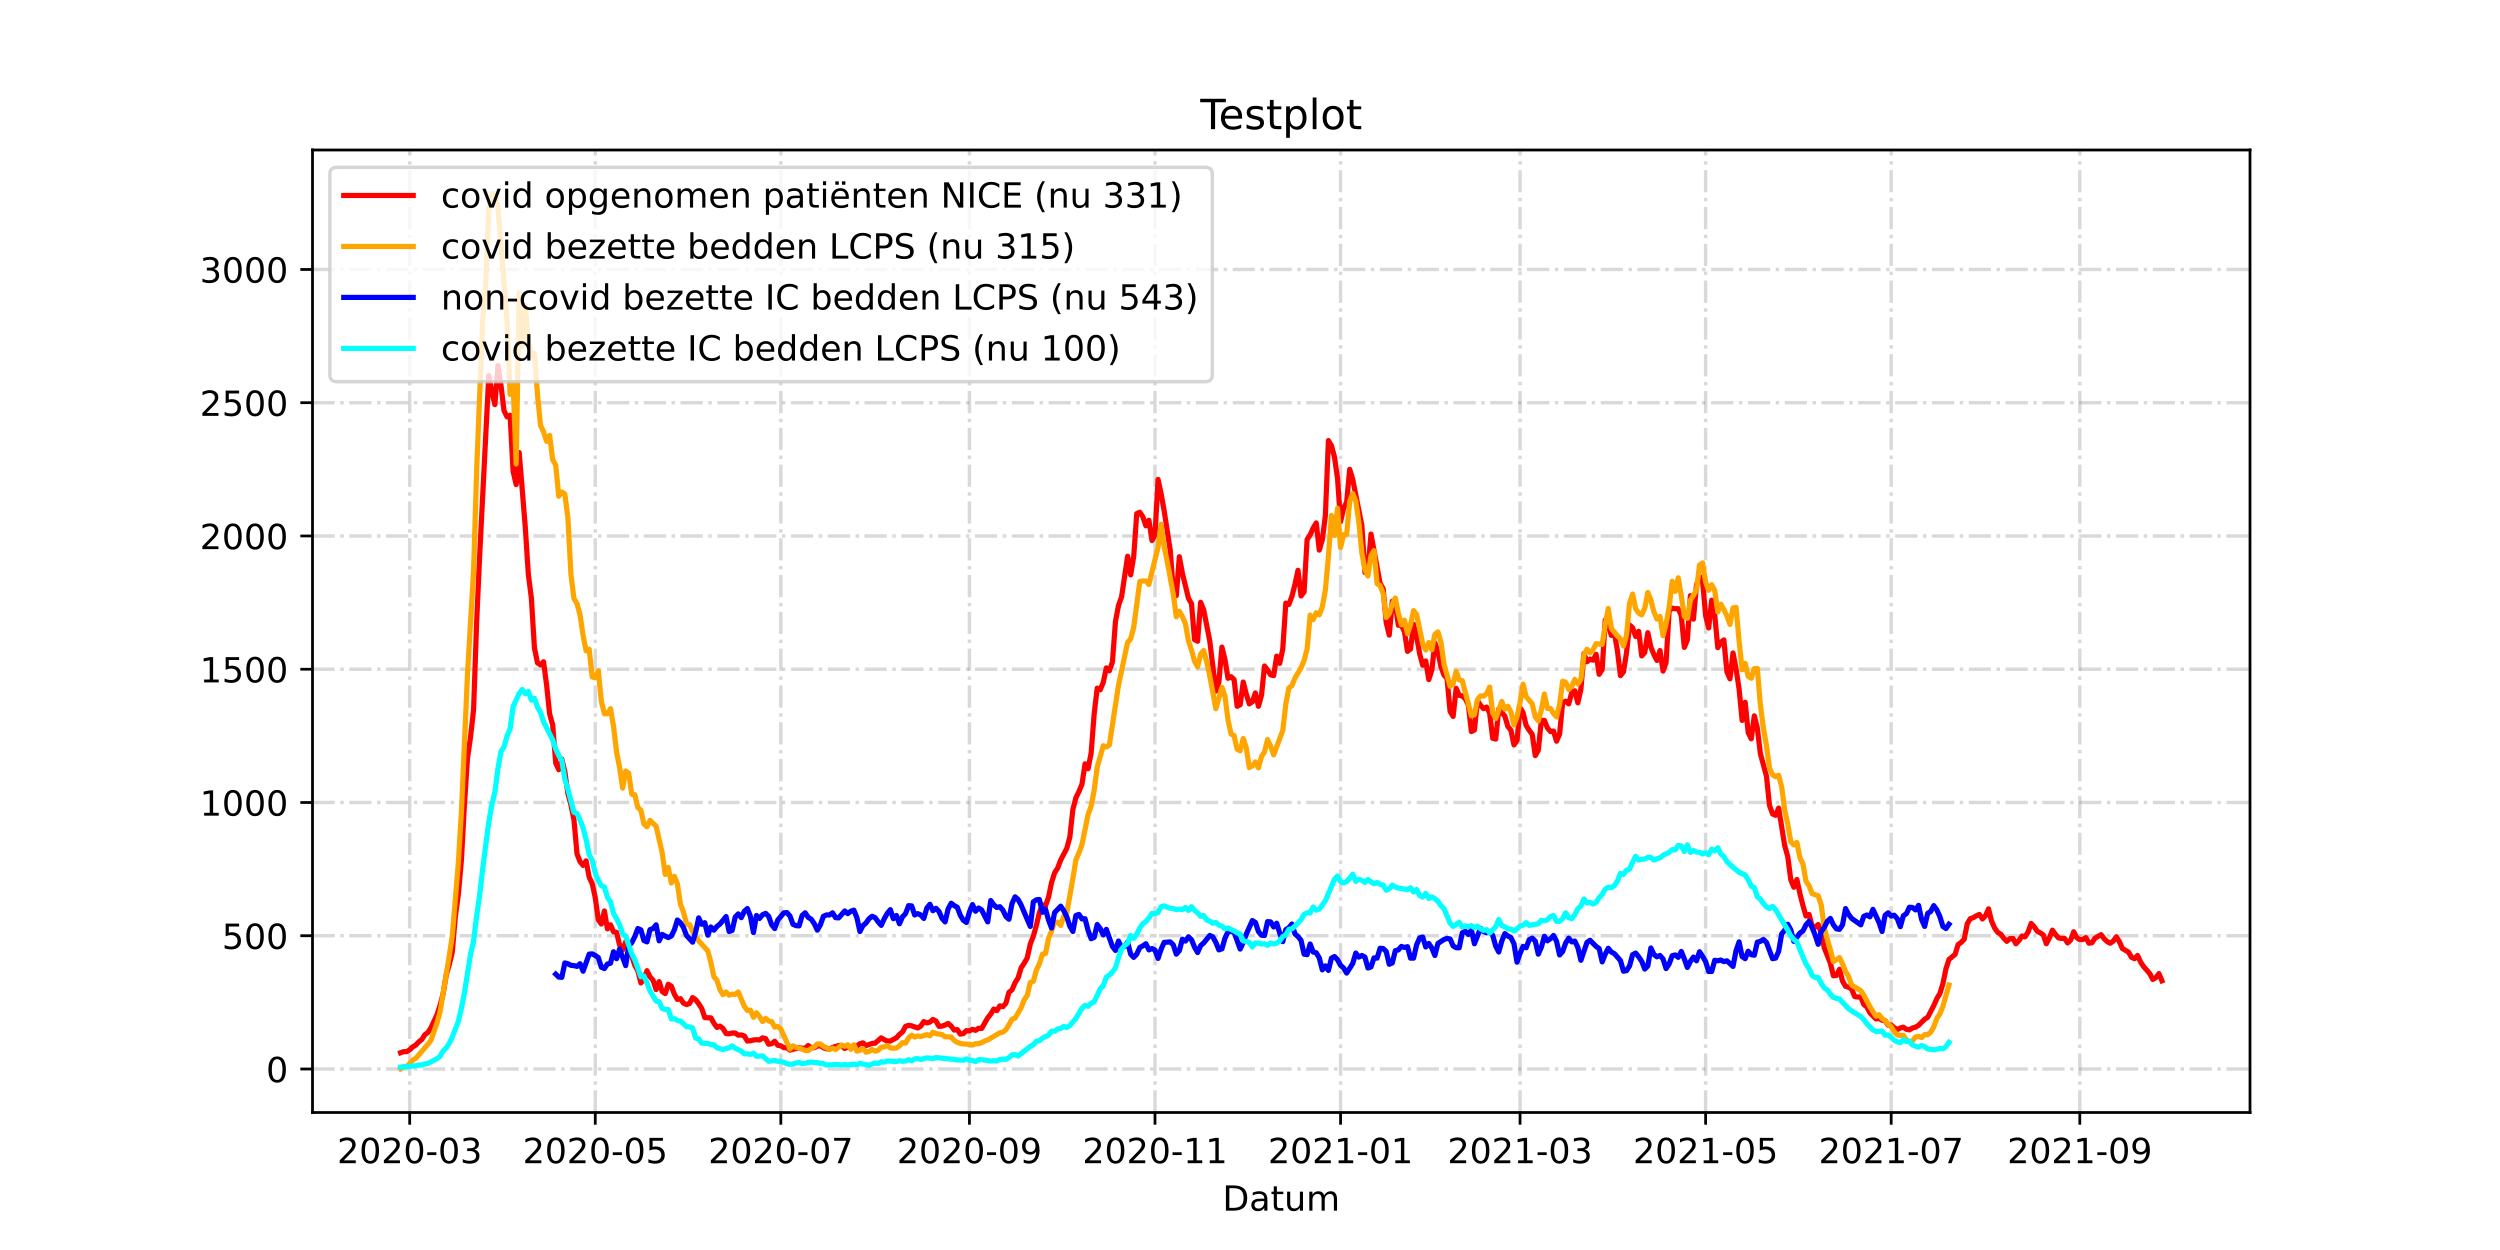 <?xml version="1.0" encoding="utf-8" standalone="no"?>
<!DOCTYPE svg PUBLIC "-//W3C//DTD SVG 1.1//EN"
  "http://www.w3.org/Graphics/SVG/1.1/DTD/svg11.dtd">
<!-- Created with matplotlib (https://matplotlib.org/) -->
<svg height="360pt" version="1.1" viewBox="0 0 720 360" width="720pt" xmlns="http://www.w3.org/2000/svg" xmlns:xlink="http://www.w3.org/1999/xlink">
 <defs>
  <style type="text/css">*{stroke-linecap:butt;stroke-linejoin:round;}</style>
 </defs>
 <g id="figure_1">
  <g id="patch_1">
   <path d="M 0 360 
L 720 360 
L 720 0 
L 0 0 
z
" style="fill:#ffffff;"/>
  </g>
  <g id="axes_1">
   <g id="patch_2">
    <path d="M 90 320.4 
L 648 320.4 
L 648 43.2 
L 90 43.2 
z
" style="fill:#ffffff;"/>
   </g>
   <g id="matplotlib.axis_1">
    <g id="xtick_1">
     <g id="line2d_1">
      <path clip-path="url(#pbe12fb1690)" d="M 117.992 320.4 
L 117.992 43.2 
" style="fill:none;stroke:#808080;stroke-dasharray:6.4,1.6,1,1.6;stroke-dashoffset:0;stroke-opacity:0.3;"/>
     </g>
     <g id="line2d_2">
      <defs>
       <path d="M 0 0 
L 0 3.5 
" id="me4a5ef5f72" style="stroke:#000000;stroke-width:0.8;"/>
      </defs>
      <g>
       <use style="stroke:#000000;stroke-width:0.8;" x="117.992" xlink:href="#me4a5ef5f72" y="320.4"/>
      </g>
     </g>
     <g id="text_1">
      <!-- 2020-03 -->
      <g transform="translate(97.101 334.998)scale(0.1 -0.1)">
       <defs>
        <path d="M 19.188 8.297 
L 53.609 8.297 
L 53.609 0 
L 7.328 0 
L 7.328 8.297 
Q 12.938 14.109 22.625 23.891 
Q 32.328 33.688 34.812 36.531 
Q 39.547 41.844 41.422 45.531 
Q 43.312 49.219 43.312 52.781 
Q 43.312 58.594 39.234 62.25 
Q 35.156 65.922 28.609 65.922 
Q 23.969 65.922 18.812 64.312 
Q 13.672 62.703 7.812 59.422 
L 7.812 69.391 
Q 13.766 71.781 18.938 73 
Q 24.125 74.219 28.422 74.219 
Q 39.75 74.219 46.484 68.547 
Q 53.219 62.891 53.219 53.422 
Q 53.219 48.922 51.531 44.891 
Q 49.859 40.875 45.406 35.406 
Q 44.188 33.984 37.641 27.219 
Q 31.109 20.453 19.188 8.297 
z
" id="DejaVuSans-50"/>
        <path d="M 31.781 66.406 
Q 24.172 66.406 20.328 58.906 
Q 16.5 51.422 16.5 36.375 
Q 16.5 21.391 20.328 13.891 
Q 24.172 6.391 31.781 6.391 
Q 39.453 6.391 43.281 13.891 
Q 47.125 21.391 47.125 36.375 
Q 47.125 51.422 43.281 58.906 
Q 39.453 66.406 31.781 66.406 
z
M 31.781 74.219 
Q 44.047 74.219 50.516 64.516 
Q 56.984 54.828 56.984 36.375 
Q 56.984 17.969 50.516 8.266 
Q 44.047 -1.422 31.781 -1.422 
Q 19.531 -1.422 13.062 8.266 
Q 6.594 17.969 6.594 36.375 
Q 6.594 54.828 13.062 64.516 
Q 19.531 74.219 31.781 74.219 
z
" id="DejaVuSans-48"/>
        <path d="M 4.891 31.391 
L 31.203 31.391 
L 31.203 23.391 
L 4.891 23.391 
z
" id="DejaVuSans-45"/>
        <path d="M 40.578 39.312 
Q 47.656 37.797 51.625 33 
Q 55.609 28.219 55.609 21.188 
Q 55.609 10.406 48.188 4.484 
Q 40.766 -1.422 27.094 -1.422 
Q 22.516 -1.422 17.656 -0.516 
Q 12.797 0.391 7.625 2.203 
L 7.625 11.719 
Q 11.719 9.328 16.594 8.109 
Q 21.484 6.891 26.812 6.891 
Q 36.078 6.891 40.938 10.547 
Q 45.797 14.203 45.797 21.188 
Q 45.797 27.641 41.281 31.266 
Q 36.766 34.906 28.719 34.906 
L 20.219 34.906 
L 20.219 43.016 
L 29.109 43.016 
Q 36.375 43.016 40.234 45.922 
Q 44.094 48.828 44.094 54.297 
Q 44.094 59.906 40.109 62.906 
Q 36.141 65.922 28.719 65.922 
Q 24.656 65.922 20.016 65.031 
Q 15.375 64.156 9.812 62.312 
L 9.812 71.094 
Q 15.438 72.656 20.344 73.438 
Q 25.25 74.219 29.594 74.219 
Q 40.828 74.219 47.359 69.109 
Q 53.906 64.016 53.906 55.328 
Q 53.906 49.266 50.438 45.094 
Q 46.969 40.922 40.578 39.312 
z
" id="DejaVuSans-51"/>
       </defs>
       <use xlink:href="#DejaVuSans-50"/>
       <use x="63.623" xlink:href="#DejaVuSans-48"/>
       <use x="127.246" xlink:href="#DejaVuSans-50"/>
       <use x="190.869" xlink:href="#DejaVuSans-48"/>
       <use x="254.492" xlink:href="#DejaVuSans-45"/>
       <use x="290.576" xlink:href="#DejaVuSans-48"/>
       <use x="354.199" xlink:href="#DejaVuSans-51"/>
      </g>
     </g>
    </g>
    <g id="xtick_2">
     <g id="line2d_3">
      <path clip-path="url(#pbe12fb1690)" d="M 171.435 320.4 
L 171.435 43.2 
" style="fill:none;stroke:#808080;stroke-dasharray:6.4,1.6,1,1.6;stroke-dashoffset:0;stroke-opacity:0.3;"/>
     </g>
     <g id="line2d_4">
      <g>
       <use style="stroke:#000000;stroke-width:0.8;" x="171.435" xlink:href="#me4a5ef5f72" y="320.4"/>
      </g>
     </g>
     <g id="text_2">
      <!-- 2020-05 -->
      <g transform="translate(150.544 334.998)scale(0.1 -0.1)">
       <defs>
        <path d="M 10.797 72.906 
L 49.516 72.906 
L 49.516 64.594 
L 19.828 64.594 
L 19.828 46.734 
Q 21.969 47.469 24.109 47.828 
Q 26.266 48.188 28.422 48.188 
Q 40.625 48.188 47.75 41.5 
Q 54.891 34.812 54.891 23.391 
Q 54.891 11.625 47.562 5.094 
Q 40.234 -1.422 26.906 -1.422 
Q 22.312 -1.422 17.547 -0.641 
Q 12.797 0.141 7.719 1.703 
L 7.719 11.625 
Q 12.109 9.234 16.797 8.062 
Q 21.484 6.891 26.703 6.891 
Q 35.156 6.891 40.078 11.328 
Q 45.016 15.766 45.016 23.391 
Q 45.016 31 40.078 35.438 
Q 35.156 39.891 26.703 39.891 
Q 22.75 39.891 18.812 39.016 
Q 14.891 38.141 10.797 36.281 
z
" id="DejaVuSans-53"/>
       </defs>
       <use xlink:href="#DejaVuSans-50"/>
       <use x="63.623" xlink:href="#DejaVuSans-48"/>
       <use x="127.246" xlink:href="#DejaVuSans-50"/>
       <use x="190.869" xlink:href="#DejaVuSans-48"/>
       <use x="254.492" xlink:href="#DejaVuSans-45"/>
       <use x="290.576" xlink:href="#DejaVuSans-48"/>
       <use x="354.199" xlink:href="#DejaVuSans-53"/>
      </g>
     </g>
    </g>
    <g id="xtick_3">
     <g id="line2d_5">
      <path clip-path="url(#pbe12fb1690)" d="M 224.878 320.4 
L 224.878 43.2 
" style="fill:none;stroke:#808080;stroke-dasharray:6.4,1.6,1,1.6;stroke-dashoffset:0;stroke-opacity:0.3;"/>
     </g>
     <g id="line2d_6">
      <g>
       <use style="stroke:#000000;stroke-width:0.8;" x="224.878" xlink:href="#me4a5ef5f72" y="320.4"/>
      </g>
     </g>
     <g id="text_3">
      <!-- 2020-07 -->
      <g transform="translate(203.987 334.998)scale(0.1 -0.1)">
       <defs>
        <path d="M 8.203 72.906 
L 55.078 72.906 
L 55.078 68.703 
L 28.609 0 
L 18.312 0 
L 43.219 64.594 
L 8.203 64.594 
z
" id="DejaVuSans-55"/>
       </defs>
       <use xlink:href="#DejaVuSans-50"/>
       <use x="63.623" xlink:href="#DejaVuSans-48"/>
       <use x="127.246" xlink:href="#DejaVuSans-50"/>
       <use x="190.869" xlink:href="#DejaVuSans-48"/>
       <use x="254.492" xlink:href="#DejaVuSans-45"/>
       <use x="290.576" xlink:href="#DejaVuSans-48"/>
       <use x="354.199" xlink:href="#DejaVuSans-55"/>
      </g>
     </g>
    </g>
    <g id="xtick_4">
     <g id="line2d_7">
      <path clip-path="url(#pbe12fb1690)" d="M 279.198 320.4 
L 279.198 43.2 
" style="fill:none;stroke:#808080;stroke-dasharray:6.4,1.6,1,1.6;stroke-dashoffset:0;stroke-opacity:0.3;"/>
     </g>
     <g id="line2d_8">
      <g>
       <use style="stroke:#000000;stroke-width:0.8;" x="279.198" xlink:href="#me4a5ef5f72" y="320.4"/>
      </g>
     </g>
     <g id="text_4">
      <!-- 2020-09 -->
      <g transform="translate(258.306 334.998)scale(0.1 -0.1)">
       <defs>
        <path d="M 10.984 1.516 
L 10.984 10.5 
Q 14.703 8.734 18.5 7.812 
Q 22.312 6.891 25.984 6.891 
Q 35.75 6.891 40.891 13.453 
Q 46.047 20.016 46.781 33.406 
Q 43.953 29.203 39.594 26.953 
Q 35.25 24.703 29.984 24.703 
Q 19.047 24.703 12.672 31.312 
Q 6.297 37.938 6.297 49.422 
Q 6.297 60.641 12.938 67.422 
Q 19.578 74.219 30.609 74.219 
Q 43.266 74.219 49.922 64.516 
Q 56.594 54.828 56.594 36.375 
Q 56.594 19.141 48.406 8.859 
Q 40.234 -1.422 26.422 -1.422 
Q 22.703 -1.422 18.891 -0.688 
Q 15.094 0.047 10.984 1.516 
z
M 30.609 32.422 
Q 37.25 32.422 41.125 36.953 
Q 45.016 41.5 45.016 49.422 
Q 45.016 57.281 41.125 61.844 
Q 37.25 66.406 30.609 66.406 
Q 23.969 66.406 20.094 61.844 
Q 16.219 57.281 16.219 49.422 
Q 16.219 41.5 20.094 36.953 
Q 23.969 32.422 30.609 32.422 
z
" id="DejaVuSans-57"/>
       </defs>
       <use xlink:href="#DejaVuSans-50"/>
       <use x="63.623" xlink:href="#DejaVuSans-48"/>
       <use x="127.246" xlink:href="#DejaVuSans-50"/>
       <use x="190.869" xlink:href="#DejaVuSans-48"/>
       <use x="254.492" xlink:href="#DejaVuSans-45"/>
       <use x="290.576" xlink:href="#DejaVuSans-48"/>
       <use x="354.199" xlink:href="#DejaVuSans-57"/>
      </g>
     </g>
    </g>
    <g id="xtick_5">
     <g id="line2d_9">
      <path clip-path="url(#pbe12fb1690)" d="M 332.641 320.4 
L 332.641 43.2 
" style="fill:none;stroke:#808080;stroke-dasharray:6.4,1.6,1,1.6;stroke-dashoffset:0;stroke-opacity:0.3;"/>
     </g>
     <g id="line2d_10">
      <g>
       <use style="stroke:#000000;stroke-width:0.8;" x="332.641" xlink:href="#me4a5ef5f72" y="320.4"/>
      </g>
     </g>
     <g id="text_5">
      <!-- 2020-11 -->
      <g transform="translate(311.75 334.998)scale(0.1 -0.1)">
       <defs>
        <path d="M 12.406 8.297 
L 28.516 8.297 
L 28.516 63.922 
L 10.984 60.406 
L 10.984 69.391 
L 28.422 72.906 
L 38.281 72.906 
L 38.281 8.297 
L 54.391 8.297 
L 54.391 0 
L 12.406 0 
z
" id="DejaVuSans-49"/>
       </defs>
       <use xlink:href="#DejaVuSans-50"/>
       <use x="63.623" xlink:href="#DejaVuSans-48"/>
       <use x="127.246" xlink:href="#DejaVuSans-50"/>
       <use x="190.869" xlink:href="#DejaVuSans-48"/>
       <use x="254.492" xlink:href="#DejaVuSans-45"/>
       <use x="290.576" xlink:href="#DejaVuSans-49"/>
       <use x="354.199" xlink:href="#DejaVuSans-49"/>
      </g>
     </g>
    </g>
    <g id="xtick_6">
     <g id="line2d_11">
      <path clip-path="url(#pbe12fb1690)" d="M 386.084 320.4 
L 386.084 43.2 
" style="fill:none;stroke:#808080;stroke-dasharray:6.4,1.6,1,1.6;stroke-dashoffset:0;stroke-opacity:0.3;"/>
     </g>
     <g id="line2d_12">
      <g>
       <use style="stroke:#000000;stroke-width:0.8;" x="386.084" xlink:href="#me4a5ef5f72" y="320.4"/>
      </g>
     </g>
     <g id="text_6">
      <!-- 2021-01 -->
      <g transform="translate(365.193 334.998)scale(0.1 -0.1)">
       <use xlink:href="#DejaVuSans-50"/>
       <use x="63.623" xlink:href="#DejaVuSans-48"/>
       <use x="127.246" xlink:href="#DejaVuSans-50"/>
       <use x="190.869" xlink:href="#DejaVuSans-49"/>
       <use x="254.492" xlink:href="#DejaVuSans-45"/>
       <use x="290.576" xlink:href="#DejaVuSans-48"/>
       <use x="354.199" xlink:href="#DejaVuSans-49"/>
      </g>
     </g>
    </g>
    <g id="xtick_7">
     <g id="line2d_13">
      <path clip-path="url(#pbe12fb1690)" d="M 437.775 320.4 
L 437.775 43.2 
" style="fill:none;stroke:#808080;stroke-dasharray:6.4,1.6,1,1.6;stroke-dashoffset:0;stroke-opacity:0.3;"/>
     </g>
     <g id="line2d_14">
      <g>
       <use style="stroke:#000000;stroke-width:0.8;" x="437.775" xlink:href="#me4a5ef5f72" y="320.4"/>
      </g>
     </g>
     <g id="text_7">
      <!-- 2021-03 -->
      <g transform="translate(416.884 334.998)scale(0.1 -0.1)">
       <use xlink:href="#DejaVuSans-50"/>
       <use x="63.623" xlink:href="#DejaVuSans-48"/>
       <use x="127.246" xlink:href="#DejaVuSans-50"/>
       <use x="190.869" xlink:href="#DejaVuSans-49"/>
       <use x="254.492" xlink:href="#DejaVuSans-45"/>
       <use x="290.576" xlink:href="#DejaVuSans-48"/>
       <use x="354.199" xlink:href="#DejaVuSans-51"/>
      </g>
     </g>
    </g>
    <g id="xtick_8">
     <g id="line2d_15">
      <path clip-path="url(#pbe12fb1690)" d="M 491.219 320.4 
L 491.219 43.2 
" style="fill:none;stroke:#808080;stroke-dasharray:6.4,1.6,1,1.6;stroke-dashoffset:0;stroke-opacity:0.3;"/>
     </g>
     <g id="line2d_16">
      <g>
       <use style="stroke:#000000;stroke-width:0.8;" x="491.219" xlink:href="#me4a5ef5f72" y="320.4"/>
      </g>
     </g>
     <g id="text_8">
      <!-- 2021-05 -->
      <g transform="translate(470.327 334.998)scale(0.1 -0.1)">
       <use xlink:href="#DejaVuSans-50"/>
       <use x="63.623" xlink:href="#DejaVuSans-48"/>
       <use x="127.246" xlink:href="#DejaVuSans-50"/>
       <use x="190.869" xlink:href="#DejaVuSans-49"/>
       <use x="254.492" xlink:href="#DejaVuSans-45"/>
       <use x="290.576" xlink:href="#DejaVuSans-48"/>
       <use x="354.199" xlink:href="#DejaVuSans-53"/>
      </g>
     </g>
    </g>
    <g id="xtick_9">
     <g id="line2d_17">
      <path clip-path="url(#pbe12fb1690)" d="M 544.662 320.4 
L 544.662 43.2 
" style="fill:none;stroke:#808080;stroke-dasharray:6.4,1.6,1,1.6;stroke-dashoffset:0;stroke-opacity:0.3;"/>
     </g>
     <g id="line2d_18">
      <g>
       <use style="stroke:#000000;stroke-width:0.8;" x="544.662" xlink:href="#me4a5ef5f72" y="320.4"/>
      </g>
     </g>
     <g id="text_9">
      <!-- 2021-07 -->
      <g transform="translate(523.77 334.998)scale(0.1 -0.1)">
       <use xlink:href="#DejaVuSans-50"/>
       <use x="63.623" xlink:href="#DejaVuSans-48"/>
       <use x="127.246" xlink:href="#DejaVuSans-50"/>
       <use x="190.869" xlink:href="#DejaVuSans-49"/>
       <use x="254.492" xlink:href="#DejaVuSans-45"/>
       <use x="290.576" xlink:href="#DejaVuSans-48"/>
       <use x="354.199" xlink:href="#DejaVuSans-55"/>
      </g>
     </g>
    </g>
    <g id="xtick_10">
     <g id="line2d_19">
      <path clip-path="url(#pbe12fb1690)" d="M 598.981 320.4 
L 598.981 43.2 
" style="fill:none;stroke:#808080;stroke-dasharray:6.4,1.6,1,1.6;stroke-dashoffset:0;stroke-opacity:0.3;"/>
     </g>
     <g id="line2d_20">
      <g>
       <use style="stroke:#000000;stroke-width:0.8;" x="598.981" xlink:href="#me4a5ef5f72" y="320.4"/>
      </g>
     </g>
     <g id="text_10">
      <!-- 2021-09 -->
      <g transform="translate(578.09 334.998)scale(0.1 -0.1)">
       <use xlink:href="#DejaVuSans-50"/>
       <use x="63.623" xlink:href="#DejaVuSans-48"/>
       <use x="127.246" xlink:href="#DejaVuSans-50"/>
       <use x="190.869" xlink:href="#DejaVuSans-49"/>
       <use x="254.492" xlink:href="#DejaVuSans-45"/>
       <use x="290.576" xlink:href="#DejaVuSans-48"/>
       <use x="354.199" xlink:href="#DejaVuSans-57"/>
      </g>
     </g>
    </g>
    <g id="text_11">
     <!-- Datum -->
     <g transform="translate(352.087 348.677)scale(0.1 -0.1)">
      <defs>
       <path d="M 19.672 64.797 
L 19.672 8.109 
L 31.594 8.109 
Q 46.688 8.109 53.688 14.938 
Q 60.688 21.781 60.688 36.531 
Q 60.688 51.172 53.688 57.984 
Q 46.688 64.797 31.594 64.797 
z
M 9.812 72.906 
L 30.078 72.906 
Q 51.266 72.906 61.172 64.094 
Q 71.094 55.281 71.094 36.531 
Q 71.094 17.672 61.125 8.828 
Q 51.172 0 30.078 0 
L 9.812 0 
z
" id="DejaVuSans-68"/>
       <path d="M 34.281 27.484 
Q 23.391 27.484 19.188 25 
Q 14.984 22.516 14.984 16.5 
Q 14.984 11.719 18.141 8.906 
Q 21.297 6.109 26.703 6.109 
Q 34.188 6.109 38.703 11.406 
Q 43.219 16.703 43.219 25.484 
L 43.219 27.484 
z
M 52.203 31.203 
L 52.203 0 
L 43.219 0 
L 43.219 8.297 
Q 40.141 3.328 35.547 0.953 
Q 30.953 -1.422 24.312 -1.422 
Q 15.922 -1.422 10.953 3.297 
Q 6 8.016 6 15.922 
Q 6 25.141 12.172 29.828 
Q 18.359 34.516 30.609 34.516 
L 43.219 34.516 
L 43.219 35.406 
Q 43.219 41.609 39.141 45 
Q 35.062 48.391 27.688 48.391 
Q 23 48.391 18.547 47.266 
Q 14.109 46.141 10.016 43.891 
L 10.016 52.203 
Q 14.938 54.109 19.578 55.047 
Q 24.219 56 28.609 56 
Q 40.484 56 46.344 49.844 
Q 52.203 43.703 52.203 31.203 
z
" id="DejaVuSans-97"/>
       <path d="M 18.312 70.219 
L 18.312 54.688 
L 36.812 54.688 
L 36.812 47.703 
L 18.312 47.703 
L 18.312 18.016 
Q 18.312 11.328 20.141 9.422 
Q 21.969 7.516 27.594 7.516 
L 36.812 7.516 
L 36.812 0 
L 27.594 0 
Q 17.188 0 13.234 3.875 
Q 9.281 7.766 9.281 18.016 
L 9.281 47.703 
L 2.688 47.703 
L 2.688 54.688 
L 9.281 54.688 
L 9.281 70.219 
z
" id="DejaVuSans-116"/>
       <path d="M 8.5 21.578 
L 8.5 54.688 
L 17.484 54.688 
L 17.484 21.922 
Q 17.484 14.156 20.5 10.266 
Q 23.531 6.391 29.594 6.391 
Q 36.859 6.391 41.078 11.031 
Q 45.312 15.672 45.312 23.688 
L 45.312 54.688 
L 54.297 54.688 
L 54.297 0 
L 45.312 0 
L 45.312 8.406 
Q 42.047 3.422 37.719 1 
Q 33.406 -1.422 27.688 -1.422 
Q 18.266 -1.422 13.375 4.438 
Q 8.5 10.297 8.5 21.578 
z
M 31.109 56 
z
" id="DejaVuSans-117"/>
       <path d="M 52 44.188 
Q 55.375 50.25 60.062 53.125 
Q 64.75 56 71.094 56 
Q 79.641 56 84.281 50.016 
Q 88.922 44.047 88.922 33.016 
L 88.922 0 
L 79.891 0 
L 79.891 32.719 
Q 79.891 40.578 77.094 44.375 
Q 74.312 48.188 68.609 48.188 
Q 61.625 48.188 57.562 43.547 
Q 53.516 38.922 53.516 30.906 
L 53.516 0 
L 44.484 0 
L 44.484 32.719 
Q 44.484 40.625 41.703 44.406 
Q 38.922 48.188 33.109 48.188 
Q 26.219 48.188 22.156 43.531 
Q 18.109 38.875 18.109 30.906 
L 18.109 0 
L 9.078 0 
L 9.078 54.688 
L 18.109 54.688 
L 18.109 46.188 
Q 21.188 51.219 25.484 53.609 
Q 29.781 56 35.688 56 
Q 41.656 56 45.828 52.969 
Q 50 49.953 52 44.188 
z
" id="DejaVuSans-109"/>
      </defs>
      <use xlink:href="#DejaVuSans-68"/>
      <use x="77.002" xlink:href="#DejaVuSans-97"/>
      <use x="138.281" xlink:href="#DejaVuSans-116"/>
      <use x="177.49" xlink:href="#DejaVuSans-117"/>
      <use x="240.869" xlink:href="#DejaVuSans-109"/>
     </g>
    </g>
   </g>
   <g id="matplotlib.axis_2">
    <g id="ytick_1">
     <g id="line2d_21">
      <path clip-path="url(#pbe12fb1690)" d="M 90 307.877 
L 648 307.877 
" style="fill:none;stroke:#808080;stroke-dasharray:6.4,1.6,1,1.6;stroke-dashoffset:0;stroke-opacity:0.3;"/>
     </g>
     <g id="line2d_22">
      <defs>
       <path d="M 0 0 
L -3.5 0 
" id="mc0b3b00eab" style="stroke:#000000;stroke-width:0.8;"/>
      </defs>
      <g>
       <use style="stroke:#000000;stroke-width:0.8;" x="90" xlink:href="#mc0b3b00eab" y="307.877"/>
      </g>
     </g>
     <g id="text_12">
      <!-- 0 -->
      <g transform="translate(76.638 311.676)scale(0.1 -0.1)">
       <use xlink:href="#DejaVuSans-48"/>
      </g>
     </g>
    </g>
    <g id="ytick_2">
     <g id="line2d_23">
      <path clip-path="url(#pbe12fb1690)" d="M 90 269.497 
L 648 269.497 
" style="fill:none;stroke:#808080;stroke-dasharray:6.4,1.6,1,1.6;stroke-dashoffset:0;stroke-opacity:0.3;"/>
     </g>
     <g id="line2d_24">
      <g>
       <use style="stroke:#000000;stroke-width:0.8;" x="90" xlink:href="#mc0b3b00eab" y="269.497"/>
      </g>
     </g>
     <g id="text_13">
      <!-- 500 -->
      <g transform="translate(63.913 273.296)scale(0.1 -0.1)">
       <use xlink:href="#DejaVuSans-53"/>
       <use x="63.623" xlink:href="#DejaVuSans-48"/>
       <use x="127.246" xlink:href="#DejaVuSans-48"/>
      </g>
     </g>
    </g>
    <g id="ytick_3">
     <g id="line2d_25">
      <path clip-path="url(#pbe12fb1690)" d="M 90 231.118 
L 648 231.118 
" style="fill:none;stroke:#808080;stroke-dasharray:6.4,1.6,1,1.6;stroke-dashoffset:0;stroke-opacity:0.3;"/>
     </g>
     <g id="line2d_26">
      <g>
       <use style="stroke:#000000;stroke-width:0.8;" x="90" xlink:href="#mc0b3b00eab" y="231.118"/>
      </g>
     </g>
     <g id="text_14">
      <!-- 1000 -->
      <g transform="translate(57.55 234.917)scale(0.1 -0.1)">
       <use xlink:href="#DejaVuSans-49"/>
       <use x="63.623" xlink:href="#DejaVuSans-48"/>
       <use x="127.246" xlink:href="#DejaVuSans-48"/>
       <use x="190.869" xlink:href="#DejaVuSans-48"/>
      </g>
     </g>
    </g>
    <g id="ytick_4">
     <g id="line2d_27">
      <path clip-path="url(#pbe12fb1690)" d="M 90 192.738 
L 648 192.738 
" style="fill:none;stroke:#808080;stroke-dasharray:6.4,1.6,1,1.6;stroke-dashoffset:0;stroke-opacity:0.3;"/>
     </g>
     <g id="line2d_28">
      <g>
       <use style="stroke:#000000;stroke-width:0.8;" x="90" xlink:href="#mc0b3b00eab" y="192.738"/>
      </g>
     </g>
     <g id="text_15">
      <!-- 1500 -->
      <g transform="translate(57.55 196.537)scale(0.1 -0.1)">
       <use xlink:href="#DejaVuSans-49"/>
       <use x="63.623" xlink:href="#DejaVuSans-53"/>
       <use x="127.246" xlink:href="#DejaVuSans-48"/>
       <use x="190.869" xlink:href="#DejaVuSans-48"/>
      </g>
     </g>
    </g>
    <g id="ytick_5">
     <g id="line2d_29">
      <path clip-path="url(#pbe12fb1690)" d="M 90 154.359 
L 648 154.359 
" style="fill:none;stroke:#808080;stroke-dasharray:6.4,1.6,1,1.6;stroke-dashoffset:0;stroke-opacity:0.3;"/>
     </g>
     <g id="line2d_30">
      <g>
       <use style="stroke:#000000;stroke-width:0.8;" x="90" xlink:href="#mc0b3b00eab" y="154.359"/>
      </g>
     </g>
     <g id="text_16">
      <!-- 2000 -->
      <g transform="translate(57.55 158.158)scale(0.1 -0.1)">
       <use xlink:href="#DejaVuSans-50"/>
       <use x="63.623" xlink:href="#DejaVuSans-48"/>
       <use x="127.246" xlink:href="#DejaVuSans-48"/>
       <use x="190.869" xlink:href="#DejaVuSans-48"/>
      </g>
     </g>
    </g>
    <g id="ytick_6">
     <g id="line2d_31">
      <path clip-path="url(#pbe12fb1690)" d="M 90 115.979 
L 648 115.979 
" style="fill:none;stroke:#808080;stroke-dasharray:6.4,1.6,1,1.6;stroke-dashoffset:0;stroke-opacity:0.3;"/>
     </g>
     <g id="line2d_32">
      <g>
       <use style="stroke:#000000;stroke-width:0.8;" x="90" xlink:href="#mc0b3b00eab" y="115.979"/>
      </g>
     </g>
     <g id="text_17">
      <!-- 2500 -->
      <g transform="translate(57.55 119.778)scale(0.1 -0.1)">
       <use xlink:href="#DejaVuSans-50"/>
       <use x="63.623" xlink:href="#DejaVuSans-53"/>
       <use x="127.246" xlink:href="#DejaVuSans-48"/>
       <use x="190.869" xlink:href="#DejaVuSans-48"/>
      </g>
     </g>
    </g>
    <g id="ytick_7">
     <g id="line2d_33">
      <path clip-path="url(#pbe12fb1690)" d="M 90 77.6 
L 648 77.6 
" style="fill:none;stroke:#808080;stroke-dasharray:6.4,1.6,1,1.6;stroke-dashoffset:0;stroke-opacity:0.3;"/>
     </g>
     <g id="line2d_34">
      <g>
       <use style="stroke:#000000;stroke-width:0.8;" x="90" xlink:href="#mc0b3b00eab" y="77.6"/>
      </g>
     </g>
     <g id="text_18">
      <!-- 3000 -->
      <g transform="translate(57.55 81.399)scale(0.1 -0.1)">
       <use xlink:href="#DejaVuSans-51"/>
       <use x="63.623" xlink:href="#DejaVuSans-48"/>
       <use x="127.246" xlink:href="#DejaVuSans-48"/>
       <use x="190.869" xlink:href="#DejaVuSans-48"/>
      </g>
     </g>
    </g>
   </g>
   <g id="line2d_35">
    <path clip-path="url(#pbe12fb1690)" d="M 115.364 303.194 
L 116.24 302.887 
L 117.116 302.887 
L 117.992 302.35 
L 118.868 301.506 
L 119.744 300.968 
L 120.62 300.047 
L 121.496 299.357 
L 122.373 297.975 
L 123.249 297.361 
L 124.125 295.979 
L 125.877 292.218 
L 126.753 289.455 
L 127.629 286.154 
L 128.505 280.858 
L 129.382 277.864 
L 130.258 274.18 
L 131.134 263.971 
L 132.01 257.523 
L 132.886 247.698 
L 133.762 231.655 
L 134.638 218.376 
L 135.514 212.235 
L 136.39 204.406 
L 137.267 179.305 
L 138.143 159.962 
L 140.771 108.15 
L 141.647 112.909 
L 142.523 116.516 
L 143.399 105.31 
L 144.276 110.913 
L 145.152 118.282 
L 146.028 120.047 
L 146.904 119.587 
L 147.78 135.783 
L 148.656 139.544 
L 149.532 130.333 
L 151.285 151.902 
L 152.161 165.412 
L 153.037 172.243 
L 153.913 186.597 
L 154.789 190.896 
L 155.665 191.51 
L 156.541 190.589 
L 157.417 197.267 
L 158.293 205.634 
L 159.17 208.781 
L 160.046 219.757 
L 160.922 221.676 
L 161.798 218.606 
L 162.674 222.214 
L 163.55 228.585 
L 164.426 231.809 
L 165.302 236.107 
L 166.179 245.932 
L 167.055 248.158 
L 167.931 249.233 
L 168.807 247.928 
L 169.683 252.61 
L 170.559 254.529 
L 171.435 258.521 
L 172.311 264.892 
L 173.187 266.12 
L 174.064 262.359 
L 174.94 267.501 
L 175.816 266.35 
L 176.692 268.346 
L 177.568 268.499 
L 178.444 272.184 
L 179.32 273.565 
L 180.196 271.263 
L 181.073 273.489 
L 181.949 275.331 
L 182.825 278.017 
L 183.701 279.629 
L 184.577 283.084 
L 185.453 282.009 
L 186.329 279.553 
L 187.205 281.318 
L 188.081 282.316 
L 188.958 285.003 
L 189.834 282.7 
L 190.71 285.54 
L 191.586 286.154 
L 192.462 283.467 
L 193.338 284.005 
L 194.214 286.307 
L 195.09 287.843 
L 195.967 287.612 
L 196.843 288.917 
L 197.719 289.301 
L 198.595 288.994 
L 199.471 287.305 
L 200.347 287.919 
L 201.223 289.071 
L 202.099 290.452 
L 202.976 293.062 
L 204.728 293.139 
L 205.604 294.674 
L 206.48 295.902 
L 207.356 295.519 
L 208.232 296.209 
L 209.108 297.668 
L 209.984 297.745 
L 210.861 297.514 
L 211.737 297.514 
L 212.613 298.128 
L 213.489 298.052 
L 214.365 298.359 
L 215.241 299.817 
L 216.117 299.74 
L 216.993 299.51 
L 217.87 299.433 
L 218.746 299.51 
L 219.622 298.896 
L 220.498 299.126 
L 221.374 300.738 
L 222.25 300.585 
L 223.126 299.894 
L 224.002 301.045 
L 224.878 301.199 
L 225.755 301.736 
L 226.631 301.736 
L 227.507 302.427 
L 230.135 301.736 
L 231.011 301.89 
L 231.887 301.89 
L 232.764 301.122 
L 233.64 301.736 
L 234.516 301.736 
L 235.392 301.275 
L 236.268 301.199 
L 237.144 301.736 
L 238.02 302.043 
L 238.896 302.197 
L 239.772 301.659 
L 241.525 301.122 
L 242.401 301.122 
L 243.277 301.966 
L 244.153 301.506 
L 245.029 301.659 
L 246.781 301.275 
L 247.658 300.585 
L 248.534 300.354 
L 249.41 301.122 
L 251.162 300.508 
L 252.038 300.431 
L 253.79 298.896 
L 254.667 299.433 
L 255.543 299.817 
L 256.419 299.817 
L 258.171 298.896 
L 259.047 297.898 
L 259.923 297.207 
L 260.799 295.595 
L 261.675 295.288 
L 262.552 295.442 
L 264.304 296.056 
L 265.18 295.519 
L 266.056 294.214 
L 266.932 294.597 
L 267.808 294.367 
L 268.684 293.6 
L 269.561 294.06 
L 270.437 295.595 
L 271.313 295.519 
L 272.189 295.212 
L 273.065 294.751 
L 273.941 295.519 
L 274.817 296.67 
L 275.693 296.516 
L 276.569 297.821 
L 277.446 297.668 
L 278.322 296.823 
L 279.198 296.9 
L 280.074 296.44 
L 280.95 296.747 
L 281.826 296.133 
L 282.702 296.209 
L 284.455 293.139 
L 285.331 292.064 
L 286.207 290.606 
L 287.083 291.067 
L 287.959 289.685 
L 288.835 289.915 
L 289.711 288.917 
L 290.587 285.77 
L 291.463 285.079 
L 292.34 283.007 
L 293.216 281.625 
L 294.092 278.708 
L 294.968 277.403 
L 295.844 275.868 
L 296.72 271.877 
L 297.596 269.651 
L 298.472 266.504 
L 299.349 262.819 
L 300.225 260.593 
L 301.101 260.9 
L 301.977 258.367 
L 302.853 254.145 
L 303.729 251.382 
L 304.605 250 
L 305.481 247.698 
L 307.234 244.32 
L 308.11 241.096 
L 308.986 233.113 
L 309.862 229.736 
L 310.738 227.971 
L 311.614 225.821 
L 312.49 219.988 
L 313.366 221.369 
L 314.243 216.917 
L 315.119 205.634 
L 315.995 198.188 
L 316.871 198.649 
L 317.747 196.499 
L 318.623 192.354 
L 319.499 193.199 
L 320.375 190.666 
L 321.252 178.998 
L 322.128 174.393 
L 323.004 171.936 
L 324.756 160.192 
L 325.632 165.565 
L 326.508 160.269 
L 327.384 147.911 
L 328.26 147.527 
L 329.137 148.832 
L 330.013 151.442 
L 330.889 149.83 
L 331.765 155.664 
L 332.641 154.128 
L 333.517 138.086 
L 334.393 142.154 
L 335.269 147.067 
L 337.022 158.427 
L 337.898 170.017 
L 338.774 171.553 
L 339.65 160.346 
L 340.526 165.105 
L 342.278 172.32 
L 343.154 173.855 
L 344.031 184.218 
L 344.907 184.678 
L 345.783 173.472 
L 346.659 175.621 
L 348.411 184.602 
L 350.163 199.032 
L 351.04 196.423 
L 351.916 186.367 
L 352.792 189.975 
L 353.668 195.348 
L 354.544 194.887 
L 355.42 195.732 
L 356.296 203.408 
L 357.172 202.947 
L 358.049 196.423 
L 358.925 199.877 
L 359.801 202.717 
L 360.677 202.103 
L 361.553 199.57 
L 362.429 203.408 
L 363.305 200.261 
L 364.181 191.817 
L 365.057 192.968 
L 365.934 194.35 
L 366.81 194.58 
L 367.686 188.977 
L 368.562 191.049 
L 369.438 186.904 
L 370.314 173.702 
L 371.19 174.086 
L 372.066 171.783 
L 372.943 168.329 
L 373.819 164.261 
L 374.695 171.629 
L 375.571 170.478 
L 376.447 155.357 
L 377.323 154.052 
L 378.199 152.056 
L 379.075 150.597 
L 379.951 158.427 
L 380.828 155.433 
L 381.704 148.525 
L 382.58 126.879 
L 383.456 128.337 
L 384.332 131.638 
L 385.208 137.779 
L 386.084 150.214 
L 386.96 146.376 
L 387.837 144.61 
L 388.713 135.169 
L 389.589 138.086 
L 392.217 151.365 
L 393.093 164.875 
L 393.969 164.184 
L 394.846 153.821 
L 396.598 163.339 
L 397.474 168.022 
L 398.35 169.557 
L 399.226 179.305 
L 400.102 182.913 
L 400.978 173.165 
L 401.854 174.086 
L 402.731 180.073 
L 403.607 180.073 
L 404.483 181.915 
L 405.359 187.595 
L 406.235 186.904 
L 407.111 179.766 
L 407.987 183.297 
L 408.863 188.286 
L 409.74 191.587 
L 410.616 190.359 
L 411.492 195.732 
L 412.368 192.968 
L 413.244 185.139 
L 414.12 187.672 
L 414.996 192.047 
L 415.872 194.427 
L 416.748 195.348 
L 417.625 204.866 
L 418.501 206.325 
L 419.377 198.265 
L 420.253 200.261 
L 421.129 200.414 
L 422.005 201.258 
L 422.881 203.024 
L 423.757 210.7 
L 424.634 210.239 
L 425.51 201.796 
L 426.386 203.101 
L 427.262 204.099 
L 428.138 203.638 
L 429.014 205.327 
L 429.89 212.619 
L 430.766 212.849 
L 431.642 204.175 
L 433.395 206.248 
L 434.271 209.241 
L 435.147 210.316 
L 436.023 214.538 
L 436.899 213.31 
L 437.775 203.791 
L 438.651 205.25 
L 439.528 208.934 
L 440.404 210.316 
L 441.28 211.467 
L 442.156 217.608 
L 443.032 216.073 
L 443.908 207.476 
L 444.784 207.476 
L 445.66 209.625 
L 446.537 210.7 
L 447.413 210.546 
L 448.289 213.463 
L 449.165 211.391 
L 450.041 202.333 
L 450.917 201.949 
L 451.793 202.717 
L 452.669 199.416 
L 453.545 198.956 
L 454.422 202.41 
L 455.298 198.495 
L 456.174 188.209 
L 457.05 190.589 
L 457.926 189.821 
L 458.802 190.128 
L 459.678 188.44 
L 460.554 194.197 
L 461.431 192.815 
L 462.307 178.538 
L 463.183 179.919 
L 464.059 182.99 
L 464.935 182.299 
L 465.811 187.365 
L 466.687 194.58 
L 467.563 193.506 
L 468.439 187.979 
L 469.316 179.996 
L 470.192 180.764 
L 471.068 183.297 
L 471.944 181.838 
L 472.82 188.9 
L 473.696 187.902 
L 474.572 182.222 
L 475.448 186.367 
L 476.325 188.516 
L 477.201 190.205 
L 478.077 187.365 
L 478.953 193.275 
L 479.829 190.819 
L 480.705 175.928 
L 481.581 175.16 
L 482.457 175.314 
L 483.333 175.314 
L 484.21 177.31 
L 485.086 186.444 
L 485.962 184.295 
L 486.838 171.553 
L 487.714 178.307 
L 488.59 168.482 
L 489.466 165.949 
L 490.342 167.331 
L 491.219 177.31 
L 492.095 180.841 
L 492.971 172.858 
L 493.847 177.156 
L 494.723 186.521 
L 495.599 184.986 
L 496.475 184.295 
L 497.351 193.506 
L 498.228 195.501 
L 499.104 188.056 
L 499.98 192.585 
L 500.856 198.418 
L 501.732 207.476 
L 502.608 202.256 
L 503.484 211.007 
L 504.36 212.772 
L 505.236 206.171 
L 506.113 209.702 
L 506.989 217.071 
L 508.741 223.519 
L 509.617 231.962 
L 510.493 234.418 
L 511.369 234.802 
L 512.245 232.73 
L 513.998 243.553 
L 514.874 246.7 
L 515.75 253.378 
L 516.626 255.527 
L 517.502 253.301 
L 518.378 257.369 
L 519.254 260.823 
L 520.13 263.817 
L 521.007 263.357 
L 521.883 266.657 
L 522.759 267.041 
L 523.635 266.273 
L 524.511 268.806 
L 525.387 272.951 
L 527.139 277.403 
L 528.016 281.011 
L 528.892 280.934 
L 529.768 279.169 
L 530.644 282.546 
L 531.52 284.081 
L 532.396 284.312 
L 533.272 284.849 
L 534.148 286.998 
L 535.024 287.152 
L 535.901 287.075 
L 536.777 289.301 
L 537.653 289.992 
L 538.529 291.681 
L 540.281 293.446 
L 541.157 293.293 
L 542.033 293.83 
L 542.91 293.983 
L 543.786 295.212 
L 544.662 295.212 
L 545.538 295.979 
L 546.414 296.516 
L 547.29 296.056 
L 548.166 295.826 
L 549.042 296.44 
L 549.919 296.593 
L 550.795 296.056 
L 551.671 295.826 
L 552.547 295.288 
L 554.299 293.523 
L 555.175 292.986 
L 556.927 289.608 
L 557.804 287.612 
L 558.68 286.154 
L 559.556 283.314 
L 560.432 279.015 
L 561.308 276.329 
L 563.06 274.87 
L 563.936 272.03 
L 564.813 271.416 
L 565.689 270.495 
L 566.565 266.043 
L 567.441 264.585 
L 568.317 264.278 
L 569.193 263.74 
L 570.069 263.357 
L 570.945 264.661 
L 571.821 263.74 
L 572.698 261.745 
L 573.574 265.275 
L 574.45 267.271 
L 575.326 268.499 
L 576.202 269.037 
L 577.078 270.188 
L 577.954 271.109 
L 578.83 270.342 
L 579.707 270.265 
L 580.583 271.8 
L 581.459 270.879 
L 582.335 269.574 
L 583.211 269.804 
L 584.087 268.423 
L 584.963 265.966 
L 585.839 266.887 
L 586.715 268.192 
L 587.592 268.653 
L 588.468 269.267 
L 589.344 271.8 
L 590.22 270.111 
L 591.096 267.885 
L 591.972 269.113 
L 592.848 270.111 
L 593.724 270.265 
L 594.601 270.265 
L 595.477 271.57 
L 596.353 270.725 
L 597.229 268.346 
L 598.105 270.035 
L 598.981 270.649 
L 599.857 270.572 
L 600.733 270.035 
L 601.61 271.646 
L 602.486 271.493 
L 603.362 270.188 
L 605.114 269.19 
L 605.99 270.342 
L 606.866 271.186 
L 607.742 271.646 
L 608.618 271.032 
L 609.495 269.804 
L 610.371 271.186 
L 611.247 273.182 
L 612.999 274.18 
L 613.875 275.715 
L 614.751 276.099 
L 615.627 275.177 
L 616.504 277.096 
L 617.38 278.401 
L 619.132 280.397 
L 620.008 282.086 
L 620.884 281.548 
L 621.76 280.397 
L 622.636 282.47 
L 622.636 282.47 
" style="fill:none;stroke:#ff0000;stroke-linecap:square;stroke-width:1.5;"/>
   </g>
   <g id="line2d_36">
    <path clip-path="url(#pbe12fb1690)" d="M 115.364 307.8 
L 116.24 307.186 
L 117.116 307.109 
L 117.992 306.342 
L 118.868 305.267 
L 119.744 304.806 
L 123.249 300.738 
L 124.125 299.587 
L 125.877 294.521 
L 126.753 291.374 
L 129.382 275.331 
L 130.258 269.497 
L 132.01 248.388 
L 132.886 233.728 
L 134.638 194.12 
L 136.39 164.261 
L 137.267 135.629 
L 139.019 92.107 
L 139.895 81.284 
L 140.771 60.252 
L 141.647 55.8 
L 142.523 55.8 
L 143.399 59.791 
L 146.028 92.414 
L 146.904 113.6 
L 147.78 110.606 
L 148.656 133.634 
L 149.532 84.354 
L 150.408 99.629 
L 151.285 88.039 
L 152.161 98.094 
L 153.037 102.546 
L 153.913 101.779 
L 154.789 113.523 
L 155.665 122.504 
L 156.541 124.346 
L 157.417 127.109 
L 158.293 125.42 
L 159.17 132.406 
L 160.046 133.941 
L 160.922 142.922 
L 161.798 141.693 
L 162.674 142.307 
L 163.55 149.062 
L 164.426 165.412 
L 165.302 172.397 
L 166.179 173.855 
L 167.055 177.079 
L 167.931 183.067 
L 168.807 187.442 
L 169.683 186.981 
L 170.559 194.964 
L 171.435 195.194 
L 172.311 193.199 
L 173.187 201.949 
L 174.064 205.557 
L 174.94 205.557 
L 175.816 204.099 
L 176.692 209.165 
L 177.568 216.61 
L 178.444 220.986 
L 179.32 226.973 
L 180.196 222.06 
L 181.073 222.674 
L 181.949 228.738 
L 182.825 228.892 
L 183.701 232.576 
L 184.577 233.344 
L 185.453 237.335 
L 186.329 238.103 
L 187.205 236.261 
L 188.958 237.949 
L 190.71 245.625 
L 191.586 251.843 
L 192.462 249.847 
L 193.338 254.299 
L 194.214 252.38 
L 195.09 254.529 
L 195.967 260.44 
L 196.843 262.666 
L 197.719 266.12 
L 198.595 266.273 
L 199.471 268.269 
L 200.347 269.804 
L 201.223 270.956 
L 203.852 273.872 
L 204.728 277.173 
L 205.604 281.318 
L 206.48 282.316 
L 207.356 285.079 
L 208.232 286.461 
L 209.108 285.693 
L 209.984 286.614 
L 210.861 286.307 
L 211.737 286.384 
L 212.613 285.693 
L 214.365 289.838 
L 215.241 290.99 
L 216.117 290.913 
L 216.993 292.986 
L 217.87 291.681 
L 218.746 292.755 
L 219.622 294.214 
L 220.498 293.293 
L 221.374 294.06 
L 222.25 294.214 
L 223.126 295.826 
L 224.002 295.595 
L 224.878 296.363 
L 227.507 302.12 
L 228.383 301.199 
L 229.259 301.659 
L 230.135 301.813 
L 231.887 302.504 
L 232.764 302.58 
L 233.64 301.966 
L 234.516 301.506 
L 235.392 300.661 
L 236.268 300.661 
L 237.144 301.352 
L 238.02 301.736 
L 238.896 302.273 
L 239.772 301.89 
L 240.649 302.273 
L 242.401 300.968 
L 243.277 301.352 
L 244.153 300.892 
L 245.029 302.197 
L 245.905 300.892 
L 246.781 302.734 
L 247.658 302.504 
L 248.534 301.966 
L 249.41 303.041 
L 250.286 302.811 
L 251.162 302.273 
L 252.038 302.734 
L 252.914 302.504 
L 253.79 301.583 
L 254.667 301.506 
L 255.543 301.122 
L 256.419 301.813 
L 257.295 301.89 
L 258.171 301.813 
L 259.047 301.199 
L 259.923 300.278 
L 260.799 300.431 
L 261.675 298.896 
L 262.552 298.128 
L 263.428 298.666 
L 264.304 298.359 
L 265.18 298.512 
L 266.932 297.975 
L 267.808 298.282 
L 268.684 297.284 
L 269.561 297.668 
L 271.313 297.975 
L 272.189 298.589 
L 273.941 298.666 
L 274.817 299.664 
L 275.693 300.201 
L 276.569 300.508 
L 277.446 300.661 
L 279.198 300.738 
L 280.074 300.968 
L 280.95 300.585 
L 281.826 300.585 
L 282.702 300.278 
L 283.578 299.817 
L 284.455 299.51 
L 287.959 297.438 
L 288.835 297.284 
L 289.711 296.516 
L 290.587 295.135 
L 291.463 293.523 
L 292.34 293.216 
L 294.092 290.222 
L 294.968 287.919 
L 295.844 286.691 
L 296.72 282.93 
L 297.596 282.623 
L 298.472 279.399 
L 299.349 277.557 
L 300.225 274.794 
L 301.101 274.64 
L 301.977 270.265 
L 302.853 268.116 
L 303.729 265.583 
L 304.605 265.583 
L 305.481 266.504 
L 306.358 263.894 
L 307.234 262.973 
L 308.986 252.994 
L 309.862 247.621 
L 310.738 245.625 
L 311.614 243.246 
L 313.366 234.572 
L 314.243 232.192 
L 315.119 227.587 
L 315.995 220.909 
L 317.747 214.768 
L 318.623 215.152 
L 319.499 214.538 
L 322.128 197.344 
L 324.756 184.986 
L 325.632 183.988 
L 326.508 180.687 
L 328.26 167.484 
L 329.137 167.331 
L 330.013 167.331 
L 330.889 168.329 
L 333.517 157.583 
L 334.393 150.981 
L 335.269 157.429 
L 336.146 161.651 
L 337.898 171.092 
L 338.774 177.617 
L 339.65 176.081 
L 340.526 177.617 
L 341.402 179.612 
L 342.278 184.602 
L 343.154 187.212 
L 344.031 190.435 
L 344.907 192.047 
L 345.783 188.363 
L 346.659 187.365 
L 347.535 190.589 
L 348.411 194.657 
L 350.163 204.099 
L 351.916 197.958 
L 352.792 200.491 
L 353.668 207.322 
L 354.544 211.391 
L 355.42 211.851 
L 356.296 215.766 
L 357.172 216.226 
L 358.049 212.696 
L 358.925 215.382 
L 359.801 221.062 
L 360.677 220.602 
L 361.553 219.45 
L 362.429 221.139 
L 363.305 217.915 
L 364.181 216.533 
L 365.057 213.003 
L 365.934 214.922 
L 366.81 217.378 
L 369.438 210.393 
L 370.314 202.794 
L 371.19 198.111 
L 372.066 197.497 
L 372.943 195.271 
L 374.695 192.354 
L 375.571 190.205 
L 376.447 186.904 
L 377.323 177.156 
L 378.199 178.461 
L 379.075 176.465 
L 379.951 177.079 
L 380.828 174.777 
L 381.704 169.941 
L 382.58 160.346 
L 383.456 148.448 
L 384.332 154.205 
L 385.208 146.376 
L 386.084 157.659 
L 386.96 153.975 
L 387.837 153.898 
L 388.713 144.38 
L 389.589 142.154 
L 390.465 144.303 
L 391.341 150.367 
L 392.217 159.271 
L 393.093 164.03 
L 393.969 165.872 
L 394.846 160.039 
L 395.722 158.58 
L 396.598 168.099 
L 397.474 168.636 
L 398.35 170.939 
L 399.226 177.847 
L 400.102 176.772 
L 400.978 174.009 
L 401.854 172.243 
L 402.731 176.696 
L 403.607 179.919 
L 404.483 178.614 
L 405.359 182.529 
L 406.235 179.919 
L 407.111 175.851 
L 407.987 177.003 
L 409.74 185.446 
L 410.616 187.212 
L 411.492 185.062 
L 412.368 187.135 
L 413.244 182.683 
L 414.12 181.992 
L 414.996 184.986 
L 415.872 191.28 
L 417.625 197.651 
L 418.501 196.96 
L 419.377 193.352 
L 420.253 195.809 
L 421.129 196.039 
L 422.881 202.717 
L 423.757 206.171 
L 424.634 205.864 
L 425.51 201.489 
L 426.386 200.414 
L 427.262 200.491 
L 428.138 199.8 
L 429.014 197.881 
L 429.89 205.327 
L 430.766 206.939 
L 432.519 202.026 
L 433.395 204.252 
L 434.271 203.408 
L 435.147 205.096 
L 436.023 208.781 
L 436.899 206.401 
L 437.775 202.333 
L 438.651 197.037 
L 439.528 200.644 
L 441.28 202.717 
L 442.156 206.478 
L 443.032 207.629 
L 443.908 204.482 
L 444.784 199.877 
L 445.66 204.022 
L 446.537 204.022 
L 447.413 205.48 
L 448.289 206.478 
L 449.165 202.87 
L 450.041 196.192 
L 450.917 196.499 
L 451.793 198.572 
L 452.669 197.651 
L 453.545 195.655 
L 454.422 196.96 
L 455.298 195.655 
L 456.174 188.516 
L 457.05 186.981 
L 457.926 187.979 
L 458.802 187.135 
L 459.678 185.369 
L 461.431 185.6 
L 462.307 179.919 
L 463.183 175.237 
L 464.059 180.994 
L 465.811 183.143 
L 466.687 183.988 
L 467.563 186.06 
L 468.439 182.913 
L 469.316 173.702 
L 470.192 171.092 
L 471.068 175.314 
L 471.944 176.542 
L 472.82 177.079 
L 473.696 175.16 
L 474.572 170.632 
L 475.448 172.781 
L 476.325 176.235 
L 477.201 178.307 
L 478.077 177.54 
L 478.953 183.067 
L 479.829 179.689 
L 480.705 175.007 
L 481.581 167.408 
L 482.457 170.325 
L 483.333 166.41 
L 484.21 171.553 
L 485.086 177.54 
L 485.962 178.077 
L 486.838 172.858 
L 488.59 169.941 
L 489.466 162.725 
L 490.342 162.111 
L 491.219 167.638 
L 492.095 170.017 
L 492.971 168.406 
L 493.847 170.094 
L 494.723 176.235 
L 495.599 174.009 
L 496.475 175.544 
L 497.351 177.386 
L 498.228 179.843 
L 499.104 175.084 
L 499.98 174.93 
L 500.856 184.525 
L 501.732 192.892 
L 502.608 191.049 
L 503.484 194.811 
L 504.36 195.348 
L 505.236 192.585 
L 506.113 192.508 
L 506.989 203.101 
L 507.865 209.779 
L 508.741 214.691 
L 509.617 221.216 
L 510.493 223.135 
L 511.369 223.672 
L 512.245 223.288 
L 513.122 226.589 
L 513.998 233.344 
L 514.874 237.335 
L 515.75 242.401 
L 516.626 243.322 
L 517.502 242.632 
L 518.378 247.007 
L 519.254 248.849 
L 520.13 253.838 
L 521.007 255.067 
L 521.883 257.369 
L 523.635 257.983 
L 524.511 260.593 
L 525.387 267.194 
L 526.263 270.572 
L 527.139 273.489 
L 528.016 276.943 
L 529.768 275.791 
L 530.644 277.557 
L 531.52 279.783 
L 532.396 281.241 
L 533.272 283.698 
L 535.901 285.31 
L 536.777 286.614 
L 538.529 289.915 
L 540.281 292.678 
L 541.157 292.218 
L 542.033 293.369 
L 542.91 293.907 
L 543.786 294.981 
L 544.662 295.672 
L 545.538 297.13 
L 546.414 298.052 
L 547.29 298.205 
L 548.166 298.205 
L 549.042 299.51 
L 549.919 300.047 
L 550.795 299.74 
L 551.671 298.666 
L 552.547 298.435 
L 553.423 298.819 
L 554.299 297.975 
L 555.175 297.975 
L 556.051 297.284 
L 556.927 295.749 
L 557.804 293.293 
L 558.68 291.988 
L 559.556 289.838 
L 561.308 283.698 
L 561.308 283.698 
" style="fill:none;stroke:#ffa500;stroke-linecap:square;stroke-width:1.5;"/>
   </g>
   <g id="line2d_37">
    <path clip-path="url(#pbe12fb1690)" d="M 160.046 280.551 
L 160.922 281.395 
L 161.798 281.472 
L 162.674 277.327 
L 163.55 277.557 
L 164.426 278.017 
L 165.302 278.094 
L 166.179 278.325 
L 167.055 277.557 
L 167.931 279.706 
L 169.683 274.794 
L 170.559 274.717 
L 171.435 275.177 
L 172.311 275.791 
L 173.187 278.555 
L 174.064 278.939 
L 174.94 277.634 
L 175.816 277.403 
L 176.692 274.103 
L 177.568 276.099 
L 178.444 273.335 
L 180.196 278.094 
L 181.073 272.414 
L 181.949 271.493 
L 182.825 269.728 
L 183.701 267.425 
L 184.577 267.809 
L 185.453 270.879 
L 186.329 271.263 
L 187.205 267.732 
L 188.081 267.425 
L 188.958 266.35 
L 189.834 270.956 
L 190.71 269.113 
L 192.462 270.035 
L 193.338 269.574 
L 194.214 267.809 
L 195.09 264.968 
L 195.967 265.736 
L 196.843 267.118 
L 197.719 269.42 
L 199.471 271.339 
L 200.347 268.423 
L 201.223 264.354 
L 202.099 266.197 
L 202.976 265.736 
L 203.852 269.344 
L 204.728 266.964 
L 205.604 267.885 
L 206.48 266.811 
L 207.356 266.12 
L 209.108 263.971 
L 209.984 268.269 
L 210.861 267.962 
L 211.737 264.124 
L 212.613 263.203 
L 213.489 264.278 
L 214.365 262.435 
L 215.241 261.668 
L 216.117 263.894 
L 216.993 268.576 
L 217.87 263.664 
L 218.746 264.508 
L 219.622 263.433 
L 220.498 263.049 
L 221.374 263.894 
L 222.25 266.35 
L 223.126 267.425 
L 224.002 264.968 
L 225.755 262.896 
L 226.631 262.819 
L 227.507 263.817 
L 228.383 266.197 
L 229.259 266.58 
L 230.135 266.657 
L 231.011 263.664 
L 231.887 262.896 
L 232.764 264.201 
L 233.64 264.738 
L 234.516 266.043 
L 235.392 267.885 
L 236.268 266.35 
L 237.144 263.894 
L 238.02 263.51 
L 238.896 263.51 
L 239.772 262.896 
L 240.649 264.278 
L 241.525 264.354 
L 243.277 262.359 
L 244.153 263.126 
L 245.029 262.435 
L 245.905 262.128 
L 246.781 264.278 
L 247.658 268.269 
L 248.534 266.58 
L 249.41 265.813 
L 250.286 264.585 
L 251.162 263.894 
L 252.038 264.278 
L 252.914 265.506 
L 253.79 266.504 
L 254.667 264.585 
L 255.543 263.049 
L 256.419 261.975 
L 257.295 264.585 
L 258.171 263.664 
L 259.047 266.043 
L 259.923 264.047 
L 260.799 263.126 
L 261.675 260.823 
L 262.552 260.9 
L 263.428 263.51 
L 264.304 263.126 
L 265.18 263.51 
L 266.056 264.508 
L 266.932 261.514 
L 267.808 260.44 
L 268.684 262.282 
L 269.561 261.591 
L 270.437 262.512 
L 271.313 264.508 
L 272.189 265.506 
L 273.065 261.745 
L 273.941 260.133 
L 274.817 260.823 
L 275.693 261.284 
L 276.569 263.587 
L 277.446 265.045 
L 278.322 265.659 
L 279.198 262.666 
L 280.074 260.516 
L 280.95 262.435 
L 281.826 261.514 
L 282.702 262.052 
L 284.455 265.506 
L 285.331 259.365 
L 286.207 260.593 
L 287.083 261.361 
L 287.959 261.13 
L 288.835 262.128 
L 289.711 263.971 
L 290.587 264.738 
L 291.463 260.209 
L 292.34 258.29 
L 293.216 259.058 
L 294.092 260.67 
L 296.72 266.811 
L 297.596 259.749 
L 298.472 259.135 
L 299.349 259.058 
L 300.225 262.742 
L 301.101 261.821 
L 301.977 264.968 
L 302.853 267.271 
L 303.729 262.819 
L 305.481 260.977 
L 306.358 262.282 
L 307.234 264.047 
L 308.11 266.734 
L 308.986 268.269 
L 309.862 263.664 
L 310.738 263.357 
L 311.614 264.661 
L 312.49 264.585 
L 313.366 267.962 
L 314.243 270.342 
L 315.119 269.958 
L 315.995 266.273 
L 316.871 267.425 
L 317.747 269.267 
L 318.623 267.655 
L 320.375 272.568 
L 321.252 273.719 
L 322.128 271.032 
L 323.004 272.875 
L 323.88 272.568 
L 324.756 271.339 
L 325.632 274.794 
L 326.508 275.715 
L 327.384 274.794 
L 328.26 272.875 
L 329.137 272.414 
L 330.013 271.8 
L 330.889 273.565 
L 331.765 273.182 
L 332.641 273.642 
L 333.517 276.022 
L 334.393 273.412 
L 335.269 271.416 
L 337.022 271.263 
L 337.898 272.107 
L 338.774 274.794 
L 339.65 273.796 
L 340.526 270.495 
L 341.402 271.032 
L 342.278 269.804 
L 343.154 270.649 
L 344.031 272.798 
L 344.907 274.333 
L 345.783 272.337 
L 346.659 271.57 
L 348.411 269.42 
L 349.287 269.804 
L 350.163 271.416 
L 351.04 273.565 
L 351.916 273.258 
L 352.792 270.188 
L 353.668 268.346 
L 354.544 268.269 
L 355.42 268.499 
L 357.172 273.335 
L 358.049 271.416 
L 358.925 269.037 
L 360.677 265.122 
L 361.553 265.659 
L 362.429 268.269 
L 363.305 269.344 
L 364.181 269.42 
L 365.057 265.429 
L 365.934 265.506 
L 366.81 266.964 
L 367.686 265.89 
L 368.562 268.73 
L 369.438 271.186 
L 370.314 267.732 
L 371.19 267.194 
L 372.066 266.12 
L 372.943 268.96 
L 373.819 269.728 
L 374.695 270.802 
L 375.571 274.794 
L 376.447 274.947 
L 377.323 271.877 
L 378.199 274.18 
L 379.075 274.41 
L 379.951 275.868 
L 380.828 279.322 
L 381.704 278.171 
L 382.58 279.476 
L 383.456 275.945 
L 384.332 275.484 
L 385.208 276.406 
L 386.084 278.017 
L 386.96 278.785 
L 387.837 280.243 
L 389.589 277.48 
L 390.465 274.487 
L 391.341 275.638 
L 392.217 275.177 
L 393.093 275.638 
L 393.969 278.785 
L 394.846 278.478 
L 395.722 275.868 
L 396.598 275.945 
L 397.474 273.105 
L 398.35 273.182 
L 399.226 274.026 
L 400.102 277.71 
L 400.978 277.327 
L 401.854 273.796 
L 402.731 273.565 
L 403.607 272.568 
L 404.483 272.875 
L 405.359 272.644 
L 406.235 275.945 
L 407.111 275.945 
L 407.987 272.107 
L 408.863 270.111 
L 409.74 269.881 
L 410.616 272.721 
L 411.492 271.723 
L 412.368 273.028 
L 413.244 275.177 
L 414.12 271.723 
L 415.872 270.572 
L 416.748 270.265 
L 417.625 270.418 
L 418.501 272.414 
L 419.377 272.951 
L 420.253 272.951 
L 421.129 268.653 
L 422.005 268.192 
L 422.881 269.113 
L 423.757 267.809 
L 424.634 271.8 
L 426.386 267.348 
L 427.262 268.269 
L 428.138 268.653 
L 429.014 268.346 
L 429.89 269.344 
L 430.766 272.491 
L 431.642 274.18 
L 432.519 271.032 
L 433.395 268.883 
L 434.271 269.574 
L 435.147 270.035 
L 436.023 271.8 
L 436.899 277.096 
L 437.775 274.563 
L 438.651 272.568 
L 439.528 272.951 
L 440.404 270.649 
L 441.28 270.188 
L 442.156 271.032 
L 443.032 274.794 
L 443.908 272.798 
L 444.784 269.651 
L 445.66 270.956 
L 446.537 270.342 
L 447.413 269.42 
L 448.289 271.109 
L 449.165 275.024 
L 450.041 274.026 
L 450.917 271.57 
L 451.793 270.188 
L 452.669 271.263 
L 453.545 271.032 
L 454.422 272.875 
L 455.298 276.559 
L 457.05 271.416 
L 457.926 270.802 
L 459.678 272.568 
L 460.554 273.182 
L 461.431 277.02 
L 462.307 274.794 
L 463.183 273.105 
L 464.059 274.18 
L 464.935 274.64 
L 466.687 276.636 
L 467.563 279.706 
L 468.439 279.553 
L 469.316 278.171 
L 470.192 274.947 
L 471.068 274.487 
L 471.944 275.561 
L 472.82 276.866 
L 473.696 279.092 
L 474.572 278.171 
L 475.448 273.028 
L 476.325 274.87 
L 477.201 275.561 
L 478.077 275.177 
L 478.953 276.175 
L 479.829 278.939 
L 480.705 277.634 
L 481.581 275.254 
L 482.457 275.024 
L 483.333 275.715 
L 484.21 274.026 
L 485.086 276.175 
L 485.962 278.632 
L 486.838 276.866 
L 487.714 275.638 
L 488.59 276.713 
L 489.466 274.103 
L 490.342 275.408 
L 491.219 276.943 
L 492.095 279.783 
L 492.971 279.783 
L 493.847 276.559 
L 494.723 276.713 
L 495.599 276.482 
L 496.475 276.943 
L 497.351 276.713 
L 499.104 278.325 
L 499.98 273.796 
L 500.856 271.263 
L 501.732 275.484 
L 502.608 276.099 
L 503.484 273.949 
L 504.36 274.947 
L 505.236 275.101 
L 506.113 271.339 
L 506.989 271.109 
L 507.865 270.572 
L 508.741 271.416 
L 510.493 276.099 
L 511.369 275.945 
L 512.245 274.026 
L 513.122 268.96 
L 513.998 267.885 
L 514.874 266.197 
L 515.75 267.809 
L 516.626 271.109 
L 518.378 268.73 
L 519.254 268.116 
L 520.13 266.35 
L 521.007 265.352 
L 521.883 267.118 
L 522.759 269.267 
L 523.635 271.954 
L 524.511 268.269 
L 525.387 267.118 
L 526.263 265.352 
L 527.139 264.508 
L 528.016 266.35 
L 528.892 267.501 
L 529.768 267.655 
L 530.644 266.35 
L 531.52 261.668 
L 532.396 263.357 
L 533.272 264.508 
L 535.901 266.35 
L 536.777 263.894 
L 537.653 263.51 
L 538.529 264.047 
L 539.405 261.898 
L 541.157 265.659 
L 542.033 268.269 
L 542.91 263.587 
L 543.786 262.896 
L 544.662 263.817 
L 545.538 263.587 
L 546.414 264.585 
L 547.29 266.887 
L 548.166 263.74 
L 549.042 263.126 
L 549.919 261.284 
L 550.795 261.361 
L 551.671 262.052 
L 552.547 260.747 
L 553.423 264.815 
L 554.299 266.811 
L 555.175 263.049 
L 556.051 262.512 
L 556.927 260.823 
L 557.804 262.052 
L 558.68 263.971 
L 559.556 266.811 
L 560.432 267.425 
L 561.308 266.197 
L 561.308 266.197 
" style="fill:none;stroke:#0000ff;stroke-linecap:square;stroke-width:1.5;"/>
   </g>
   <g id="line2d_38">
    <path clip-path="url(#pbe12fb1690)" d="M 115.364 307.339 
L 119.744 306.956 
L 120.62 306.725 
L 121.496 306.725 
L 122.373 306.418 
L 123.249 306.265 
L 125.877 304.883 
L 126.753 304.192 
L 127.629 302.657 
L 128.505 301.813 
L 129.382 300.508 
L 130.258 298.666 
L 132.01 294.137 
L 132.886 290.376 
L 133.762 285.847 
L 135.514 274.87 
L 136.39 271.032 
L 137.267 263.894 
L 138.143 257.753 
L 139.019 250.154 
L 140.771 236.721 
L 141.647 231.732 
L 142.523 228.201 
L 143.399 221.446 
L 144.276 216.457 
L 145.152 215.152 
L 146.028 212.005 
L 146.904 209.932 
L 147.78 203.484 
L 149.532 199.723 
L 150.408 198.572 
L 151.285 199.8 
L 152.161 199.109 
L 153.037 201.642 
L 153.913 201.105 
L 154.789 203.638 
L 155.665 205.173 
L 156.541 207.86 
L 158.293 211.314 
L 159.17 213.079 
L 160.046 215.689 
L 160.922 217.608 
L 161.798 218.99 
L 162.674 224.44 
L 163.55 227.28 
L 165.302 233.958 
L 166.179 234.265 
L 167.055 236.184 
L 167.931 238.41 
L 168.807 241.787 
L 169.683 246.162 
L 170.559 247.774 
L 171.435 251.459 
L 172.311 253.531 
L 173.187 255.067 
L 174.064 255.45 
L 174.94 258.444 
L 175.816 259.672 
L 176.692 263.049 
L 177.568 264.585 
L 178.444 266.35 
L 179.32 268.96 
L 180.196 269.651 
L 181.949 274.717 
L 182.825 276.406 
L 184.577 281.318 
L 185.453 281.088 
L 186.329 283.084 
L 187.205 285.386 
L 188.958 288.303 
L 189.834 288.533 
L 190.71 290.452 
L 191.586 290.759 
L 192.462 290.759 
L 193.338 293.446 
L 194.214 293.369 
L 195.09 293.907 
L 195.967 294.06 
L 197.719 295.672 
L 198.595 295.749 
L 199.471 296.056 
L 200.347 298.973 
L 201.223 299.203 
L 202.099 300.431 
L 203.852 300.508 
L 204.728 300.815 
L 205.604 300.892 
L 206.48 301.736 
L 208.232 302.273 
L 209.108 301.966 
L 209.984 301.813 
L 210.861 301.199 
L 211.737 301.89 
L 213.489 302.734 
L 214.365 303.501 
L 215.241 303.501 
L 216.117 303.655 
L 216.993 303.348 
L 217.87 304.192 
L 219.622 304.116 
L 221.374 305.651 
L 223.126 305.42 
L 224.002 305.651 
L 224.878 305.728 
L 225.755 305.958 
L 226.631 306.342 
L 227.507 306.495 
L 228.383 306.495 
L 229.259 306.111 
L 230.135 306.035 
L 231.011 306.342 
L 231.887 306.265 
L 232.764 305.958 
L 233.64 305.881 
L 234.516 306.035 
L 235.392 306.035 
L 236.268 306.265 
L 237.144 306.342 
L 238.02 306.725 
L 239.772 306.649 
L 240.649 306.572 
L 242.401 306.725 
L 243.277 306.572 
L 244.153 306.725 
L 245.905 306.495 
L 246.781 306.649 
L 247.658 306.265 
L 250.286 306.802 
L 251.162 306.418 
L 252.038 306.188 
L 252.914 306.265 
L 253.79 305.804 
L 254.667 305.881 
L 255.543 305.574 
L 258.171 305.728 
L 259.047 305.497 
L 259.923 305.651 
L 260.799 305.574 
L 261.675 305.19 
L 262.552 305.497 
L 263.428 304.96 
L 264.304 304.883 
L 265.18 305.113 
L 266.932 304.653 
L 268.684 304.883 
L 269.561 304.576 
L 274.817 305.113 
L 275.693 305.267 
L 277.446 305.344 
L 278.322 304.96 
L 279.198 305.344 
L 280.074 305.42 
L 280.95 305.728 
L 281.826 305.19 
L 282.702 305.19 
L 285.331 305.574 
L 286.207 305.497 
L 287.083 305.574 
L 287.959 305.113 
L 288.835 305.037 
L 289.711 305.113 
L 290.587 304.576 
L 291.463 303.809 
L 292.34 303.732 
L 293.216 304.116 
L 296.72 301.352 
L 297.596 300.892 
L 298.472 299.894 
L 299.349 299.74 
L 300.225 298.973 
L 301.977 298.128 
L 302.853 296.977 
L 303.729 296.977 
L 304.605 296.363 
L 305.481 296.209 
L 306.358 295.595 
L 307.234 295.902 
L 308.11 295.365 
L 309.862 293.293 
L 311.614 290.376 
L 312.49 289.531 
L 313.366 289.838 
L 314.243 288.917 
L 315.119 288.533 
L 316.871 284.772 
L 317.747 283.851 
L 318.623 281.395 
L 319.499 280.858 
L 320.375 279.936 
L 321.252 278.785 
L 322.128 275.715 
L 323.004 273.335 
L 323.88 272.337 
L 324.756 271.646 
L 325.632 269.42 
L 326.508 270.265 
L 327.384 269.037 
L 328.26 267.271 
L 329.137 266.043 
L 330.013 265.429 
L 330.889 264.354 
L 331.765 263.049 
L 332.641 263.126 
L 333.517 262.819 
L 334.393 261.13 
L 335.269 260.9 
L 337.022 261.591 
L 337.898 261.668 
L 338.774 261.975 
L 339.65 261.821 
L 340.526 261.975 
L 341.402 261.361 
L 342.278 262.205 
L 343.154 261.13 
L 344.031 262.205 
L 344.907 262.896 
L 345.783 263.894 
L 346.659 263.664 
L 347.535 264.968 
L 348.411 265.275 
L 349.287 265.89 
L 350.163 265.659 
L 351.04 266.427 
L 351.916 266.734 
L 352.792 267.501 
L 353.668 267.271 
L 355.42 268.116 
L 356.296 268.653 
L 357.172 269.037 
L 358.049 270.956 
L 359.801 271.416 
L 360.677 272.721 
L 361.553 271.57 
L 362.429 271.646 
L 363.305 271.877 
L 364.181 271.8 
L 365.057 272.261 
L 365.934 271.57 
L 366.81 271.877 
L 367.686 271.646 
L 368.562 270.956 
L 369.438 269.728 
L 370.314 269.267 
L 371.19 267.655 
L 372.066 267.501 
L 372.943 266.734 
L 374.695 264.892 
L 375.571 263.357 
L 376.447 262.896 
L 377.323 262.896 
L 378.199 261.207 
L 379.075 262.128 
L 379.951 261.821 
L 381.704 259.442 
L 384.332 253.224 
L 385.208 252.303 
L 386.084 253.915 
L 386.96 254.299 
L 387.837 253.838 
L 388.713 252.994 
L 389.589 251.766 
L 390.465 253.838 
L 391.341 253.224 
L 392.217 253.531 
L 393.093 254.145 
L 393.969 253.301 
L 394.846 253.992 
L 395.722 254.529 
L 396.598 254.145 
L 397.474 254.683 
L 398.35 254.913 
L 399.226 256.371 
L 400.102 255.988 
L 400.978 254.913 
L 401.854 255.45 
L 402.731 255.757 
L 405.359 256.218 
L 406.235 255.681 
L 407.111 256.909 
L 407.987 256.141 
L 408.863 257.907 
L 409.74 258.367 
L 410.616 257.293 
L 411.492 258.751 
L 412.368 258.29 
L 413.244 258.828 
L 414.12 259.595 
L 414.996 260.823 
L 415.872 261.668 
L 417.625 265.89 
L 418.501 266.811 
L 420.253 265.659 
L 421.129 266.964 
L 422.005 266.657 
L 422.881 266.887 
L 423.757 266.58 
L 424.634 267.194 
L 425.51 266.734 
L 426.386 267.501 
L 427.262 267.962 
L 428.138 267.732 
L 429.014 268.73 
L 430.766 266.887 
L 431.642 264.815 
L 432.519 266.58 
L 433.395 266.964 
L 434.271 267.501 
L 435.147 267.578 
L 436.023 268.116 
L 436.899 267.501 
L 437.775 266.734 
L 438.651 266.427 
L 439.528 265.736 
L 440.404 266.504 
L 443.032 266.043 
L 443.908 265.045 
L 444.784 265.199 
L 445.66 264.892 
L 446.537 263.971 
L 447.413 263.664 
L 448.289 265.352 
L 449.165 265.352 
L 450.041 264.585 
L 450.917 262.896 
L 451.793 264.278 
L 452.669 264.585 
L 453.545 263.433 
L 454.422 261.668 
L 455.298 260.977 
L 456.174 258.904 
L 457.05 260.056 
L 457.926 259.902 
L 458.802 260.363 
L 459.678 259.902 
L 460.554 258.521 
L 461.431 257.6 
L 462.307 256.064 
L 463.183 255.527 
L 464.059 255.604 
L 464.935 255.067 
L 465.811 253.762 
L 466.687 251.536 
L 467.563 251.843 
L 468.439 250.614 
L 469.316 250.307 
L 470.192 248.312 
L 471.068 246.623 
L 471.944 247.698 
L 472.82 247.467 
L 473.696 247.391 
L 474.572 246.93 
L 475.448 246.93 
L 476.325 247.698 
L 477.201 247.314 
L 478.077 247.084 
L 478.953 246.316 
L 480.705 245.472 
L 481.581 244.704 
L 482.457 244.781 
L 483.333 243.476 
L 484.21 243.629 
L 485.086 245.241 
L 485.962 243.322 
L 486.838 245.472 
L 487.714 244.934 
L 488.59 245.395 
L 489.466 245.472 
L 490.342 245.932 
L 491.219 245.625 
L 492.095 246.162 
L 492.971 244.551 
L 493.847 245.088 
L 494.723 244.167 
L 495.599 245.932 
L 496.475 246.7 
L 497.351 248.158 
L 499.104 249.77 
L 500.856 251.229 
L 502.608 251.996 
L 503.484 253.378 
L 504.36 255.22 
L 505.236 255.604 
L 506.113 258.29 
L 506.989 258.981 
L 507.865 260.209 
L 508.741 261.207 
L 509.617 261.668 
L 510.493 261.054 
L 511.369 261.975 
L 514.874 267.885 
L 515.75 269.574 
L 516.626 270.572 
L 517.502 271.263 
L 519.254 275.638 
L 520.13 277.634 
L 521.007 278.939 
L 521.883 280.934 
L 522.759 281.472 
L 523.635 281.548 
L 524.511 283.237 
L 525.387 284.542 
L 526.263 285.079 
L 527.139 286.307 
L 528.016 287.229 
L 528.892 287.536 
L 529.768 287.689 
L 532.396 290.529 
L 533.272 291.143 
L 535.901 292.755 
L 536.777 293.676 
L 537.653 294.828 
L 539.405 296.593 
L 540.281 297.054 
L 542.033 296.977 
L 542.91 298.128 
L 543.786 298.052 
L 544.662 298.742 
L 545.538 299.587 
L 546.414 300.047 
L 547.29 300.278 
L 548.166 299.433 
L 549.042 299.971 
L 549.919 299.894 
L 550.795 300.968 
L 552.547 301.583 
L 553.423 301.122 
L 554.299 301.429 
L 555.175 302.12 
L 556.927 302.35 
L 558.68 301.966 
L 559.556 302.043 
L 560.432 301.429 
L 561.308 300.201 
L 561.308 300.201 
" style="fill:none;stroke:#00ffff;stroke-linecap:square;stroke-width:1.5;"/>
   </g>
   <g id="patch_3">
    <path d="M 90 320.4 
L 90 43.2 
" style="fill:none;stroke:#000000;stroke-linecap:square;stroke-linejoin:miter;stroke-width:0.8;"/>
   </g>
   <g id="patch_4">
    <path d="M 648 320.4 
L 648 43.2 
" style="fill:none;stroke:#000000;stroke-linecap:square;stroke-linejoin:miter;stroke-width:0.8;"/>
   </g>
   <g id="patch_5">
    <path d="M 90 320.4 
L 648 320.4 
" style="fill:none;stroke:#000000;stroke-linecap:square;stroke-linejoin:miter;stroke-width:0.8;"/>
   </g>
   <g id="patch_6">
    <path d="M 90 43.2 
L 648 43.2 
" style="fill:none;stroke:#000000;stroke-linecap:square;stroke-linejoin:miter;stroke-width:0.8;"/>
   </g>
   <g id="text_19">
    <!-- Testplot -->
    <g transform="translate(345.686 37.2)scale(0.12 -0.12)">
     <defs>
      <path d="M -0.297 72.906 
L 61.375 72.906 
L 61.375 64.594 
L 35.5 64.594 
L 35.5 0 
L 25.594 0 
L 25.594 64.594 
L -0.297 64.594 
z
" id="DejaVuSans-84"/>
      <path d="M 56.203 29.594 
L 56.203 25.203 
L 14.891 25.203 
Q 15.484 15.922 20.484 11.062 
Q 25.484 6.203 34.422 6.203 
Q 39.594 6.203 44.453 7.469 
Q 49.312 8.734 54.109 11.281 
L 54.109 2.781 
Q 49.266 0.734 44.188 -0.344 
Q 39.109 -1.422 33.891 -1.422 
Q 20.797 -1.422 13.156 6.188 
Q 5.516 13.812 5.516 26.812 
Q 5.516 40.234 12.766 48.109 
Q 20.016 56 32.328 56 
Q 43.359 56 49.781 48.891 
Q 56.203 41.797 56.203 29.594 
z
M 47.219 32.234 
Q 47.125 39.594 43.094 43.984 
Q 39.062 48.391 32.422 48.391 
Q 24.906 48.391 20.391 44.141 
Q 15.875 39.891 15.188 32.172 
z
" id="DejaVuSans-101"/>
      <path d="M 44.281 53.078 
L 44.281 44.578 
Q 40.484 46.531 36.375 47.5 
Q 32.281 48.484 27.875 48.484 
Q 21.188 48.484 17.844 46.438 
Q 14.5 44.391 14.5 40.281 
Q 14.5 37.156 16.891 35.375 
Q 19.281 33.594 26.516 31.984 
L 29.594 31.297 
Q 39.156 29.25 43.188 25.516 
Q 47.219 21.781 47.219 15.094 
Q 47.219 7.469 41.188 3.016 
Q 35.156 -1.422 24.609 -1.422 
Q 20.219 -1.422 15.453 -0.562 
Q 10.688 0.297 5.422 2 
L 5.422 11.281 
Q 10.406 8.688 15.234 7.391 
Q 20.062 6.109 24.812 6.109 
Q 31.156 6.109 34.562 8.281 
Q 37.984 10.453 37.984 14.406 
Q 37.984 18.062 35.516 20.016 
Q 33.062 21.969 24.703 23.781 
L 21.578 24.516 
Q 13.234 26.266 9.516 29.906 
Q 5.812 33.547 5.812 39.891 
Q 5.812 47.609 11.281 51.797 
Q 16.75 56 26.812 56 
Q 31.781 56 36.172 55.266 
Q 40.578 54.547 44.281 53.078 
z
" id="DejaVuSans-115"/>
      <path d="M 18.109 8.203 
L 18.109 -20.797 
L 9.078 -20.797 
L 9.078 54.688 
L 18.109 54.688 
L 18.109 46.391 
Q 20.953 51.266 25.266 53.625 
Q 29.594 56 35.594 56 
Q 45.562 56 51.781 48.094 
Q 58.016 40.188 58.016 27.297 
Q 58.016 14.406 51.781 6.484 
Q 45.562 -1.422 35.594 -1.422 
Q 29.594 -1.422 25.266 0.953 
Q 20.953 3.328 18.109 8.203 
z
M 48.688 27.297 
Q 48.688 37.203 44.609 42.844 
Q 40.531 48.484 33.406 48.484 
Q 26.266 48.484 22.188 42.844 
Q 18.109 37.203 18.109 27.297 
Q 18.109 17.391 22.188 11.75 
Q 26.266 6.109 33.406 6.109 
Q 40.531 6.109 44.609 11.75 
Q 48.688 17.391 48.688 27.297 
z
" id="DejaVuSans-112"/>
      <path d="M 9.422 75.984 
L 18.406 75.984 
L 18.406 0 
L 9.422 0 
z
" id="DejaVuSans-108"/>
      <path d="M 30.609 48.391 
Q 23.391 48.391 19.188 42.75 
Q 14.984 37.109 14.984 27.297 
Q 14.984 17.484 19.156 11.844 
Q 23.344 6.203 30.609 6.203 
Q 37.797 6.203 41.984 11.859 
Q 46.188 17.531 46.188 27.297 
Q 46.188 37.016 41.984 42.703 
Q 37.797 48.391 30.609 48.391 
z
M 30.609 56 
Q 42.328 56 49.016 48.375 
Q 55.719 40.766 55.719 27.297 
Q 55.719 13.875 49.016 6.219 
Q 42.328 -1.422 30.609 -1.422 
Q 18.844 -1.422 12.172 6.219 
Q 5.516 13.875 5.516 27.297 
Q 5.516 40.766 12.172 48.375 
Q 18.844 56 30.609 56 
z
" id="DejaVuSans-111"/>
     </defs>
     <use xlink:href="#DejaVuSans-84"/>
     <use x="44.084" xlink:href="#DejaVuSans-101"/>
     <use x="105.607" xlink:href="#DejaVuSans-115"/>
     <use x="157.707" xlink:href="#DejaVuSans-116"/>
     <use x="196.916" xlink:href="#DejaVuSans-112"/>
     <use x="260.393" xlink:href="#DejaVuSans-108"/>
     <use x="288.176" xlink:href="#DejaVuSans-111"/>
     <use x="349.357" xlink:href="#DejaVuSans-116"/>
    </g>
   </g>
   <g id="legend_1">
    <g id="patch_7">
     <path d="M 97 109.912 
L 347.15 109.912 
Q 349.15 109.912 349.15 107.912 
L 349.15 50.2 
Q 349.15 48.2 347.15 48.2 
L 97 48.2 
Q 95 48.2 95 50.2 
L 95 107.912 
Q 95 109.912 97 109.912 
z
" style="fill:#ffffff;opacity:0.8;stroke:#cccccc;stroke-linejoin:miter;"/>
    </g>
    <g id="line2d_39">
     <path d="M 99 56.298 
L 119 56.298 
" style="fill:none;stroke:#ff0000;stroke-linecap:square;stroke-width:1.5;"/>
    </g>
    <g id="line2d_40"/>
    <g id="text_20">
     <!-- covid opgenomen patiënten NICE (nu 331) -->
     <g transform="translate(127 59.798)scale(0.1 -0.1)">
      <defs>
       <path d="M 48.781 52.594 
L 48.781 44.188 
Q 44.969 46.297 41.141 47.344 
Q 37.312 48.391 33.406 48.391 
Q 24.656 48.391 19.812 42.844 
Q 14.984 37.312 14.984 27.297 
Q 14.984 17.281 19.812 11.734 
Q 24.656 6.203 33.406 6.203 
Q 37.312 6.203 41.141 7.25 
Q 44.969 8.297 48.781 10.406 
L 48.781 2.094 
Q 45.016 0.344 40.984 -0.531 
Q 36.969 -1.422 32.422 -1.422 
Q 20.062 -1.422 12.781 6.344 
Q 5.516 14.109 5.516 27.297 
Q 5.516 40.672 12.859 48.328 
Q 20.219 56 33.016 56 
Q 37.156 56 41.109 55.141 
Q 45.062 54.297 48.781 52.594 
z
" id="DejaVuSans-99"/>
       <path d="M 2.984 54.688 
L 12.5 54.688 
L 29.594 8.797 
L 46.688 54.688 
L 56.203 54.688 
L 35.688 0 
L 23.484 0 
z
" id="DejaVuSans-118"/>
       <path d="M 9.422 54.688 
L 18.406 54.688 
L 18.406 0 
L 9.422 0 
z
M 9.422 75.984 
L 18.406 75.984 
L 18.406 64.594 
L 9.422 64.594 
z
" id="DejaVuSans-105"/>
       <path d="M 45.406 46.391 
L 45.406 75.984 
L 54.391 75.984 
L 54.391 0 
L 45.406 0 
L 45.406 8.203 
Q 42.578 3.328 38.25 0.953 
Q 33.938 -1.422 27.875 -1.422 
Q 17.969 -1.422 11.734 6.484 
Q 5.516 14.406 5.516 27.297 
Q 5.516 40.188 11.734 48.094 
Q 17.969 56 27.875 56 
Q 33.938 56 38.25 53.625 
Q 42.578 51.266 45.406 46.391 
z
M 14.797 27.297 
Q 14.797 17.391 18.875 11.75 
Q 22.953 6.109 30.078 6.109 
Q 37.203 6.109 41.297 11.75 
Q 45.406 17.391 45.406 27.297 
Q 45.406 37.203 41.297 42.844 
Q 37.203 48.484 30.078 48.484 
Q 22.953 48.484 18.875 42.844 
Q 14.797 37.203 14.797 27.297 
z
" id="DejaVuSans-100"/>
       <path id="DejaVuSans-32"/>
       <path d="M 45.406 27.984 
Q 45.406 37.75 41.375 43.109 
Q 37.359 48.484 30.078 48.484 
Q 22.859 48.484 18.828 43.109 
Q 14.797 37.75 14.797 27.984 
Q 14.797 18.266 18.828 12.891 
Q 22.859 7.516 30.078 7.516 
Q 37.359 7.516 41.375 12.891 
Q 45.406 18.266 45.406 27.984 
z
M 54.391 6.781 
Q 54.391 -7.172 48.188 -13.984 
Q 42 -20.797 29.203 -20.797 
Q 24.469 -20.797 20.266 -20.094 
Q 16.062 -19.391 12.109 -17.922 
L 12.109 -9.188 
Q 16.062 -11.328 19.922 -12.344 
Q 23.781 -13.375 27.781 -13.375 
Q 36.625 -13.375 41.016 -8.766 
Q 45.406 -4.156 45.406 5.172 
L 45.406 9.625 
Q 42.625 4.781 38.281 2.391 
Q 33.938 0 27.875 0 
Q 17.828 0 11.672 7.656 
Q 5.516 15.328 5.516 27.984 
Q 5.516 40.672 11.672 48.328 
Q 17.828 56 27.875 56 
Q 33.938 56 38.281 53.609 
Q 42.625 51.219 45.406 46.391 
L 45.406 54.688 
L 54.391 54.688 
z
" id="DejaVuSans-103"/>
       <path d="M 54.891 33.016 
L 54.891 0 
L 45.906 0 
L 45.906 32.719 
Q 45.906 40.484 42.875 44.328 
Q 39.844 48.188 33.797 48.188 
Q 26.516 48.188 22.312 43.547 
Q 18.109 38.922 18.109 30.906 
L 18.109 0 
L 9.078 0 
L 9.078 54.688 
L 18.109 54.688 
L 18.109 46.188 
Q 21.344 51.125 25.703 53.562 
Q 30.078 56 35.797 56 
Q 45.219 56 50.047 50.172 
Q 54.891 44.344 54.891 33.016 
z
" id="DejaVuSans-110"/>
       <path d="M 56.203 29.594 
L 56.203 25.203 
L 14.891 25.203 
Q 15.484 15.922 20.484 11.062 
Q 25.484 6.203 34.422 6.203 
Q 39.594 6.203 44.453 7.469 
Q 49.312 8.734 54.109 11.281 
L 54.109 2.781 
Q 49.266 0.734 44.188 -0.344 
Q 39.109 -1.422 33.891 -1.422 
Q 20.797 -1.422 13.156 6.188 
Q 5.516 13.812 5.516 26.812 
Q 5.516 40.234 12.766 48.109 
Q 20.016 56 32.328 56 
Q 43.359 56 49.781 48.891 
Q 56.203 41.797 56.203 29.594 
z
M 47.219 32.234 
Q 47.125 39.594 43.094 43.984 
Q 39.062 48.391 32.422 48.391 
Q 24.906 48.391 20.391 44.141 
Q 15.875 39.891 15.188 32.172 
z
M 36.344 75.781 
L 46.25 75.781 
L 46.25 65.922 
L 36.344 65.922 
z
M 17.25 75.781 
L 27.156 75.781 
L 27.156 65.922 
L 17.25 65.922 
z
" id="DejaVuSans-235"/>
       <path d="M 9.812 72.906 
L 23.094 72.906 
L 55.422 11.922 
L 55.422 72.906 
L 64.984 72.906 
L 64.984 0 
L 51.703 0 
L 19.391 60.984 
L 19.391 0 
L 9.812 0 
z
" id="DejaVuSans-78"/>
       <path d="M 9.812 72.906 
L 19.672 72.906 
L 19.672 0 
L 9.812 0 
z
" id="DejaVuSans-73"/>
       <path d="M 64.406 67.281 
L 64.406 56.891 
Q 59.422 61.531 53.781 63.812 
Q 48.141 66.109 41.797 66.109 
Q 29.297 66.109 22.656 58.469 
Q 16.016 50.828 16.016 36.375 
Q 16.016 21.969 22.656 14.328 
Q 29.297 6.688 41.797 6.688 
Q 48.141 6.688 53.781 8.984 
Q 59.422 11.281 64.406 15.922 
L 64.406 5.609 
Q 59.234 2.094 53.438 0.328 
Q 47.656 -1.422 41.219 -1.422 
Q 24.656 -1.422 15.125 8.703 
Q 5.609 18.844 5.609 36.375 
Q 5.609 53.953 15.125 64.078 
Q 24.656 74.219 41.219 74.219 
Q 47.75 74.219 53.531 72.484 
Q 59.328 70.75 64.406 67.281 
z
" id="DejaVuSans-67"/>
       <path d="M 9.812 72.906 
L 55.906 72.906 
L 55.906 64.594 
L 19.672 64.594 
L 19.672 43.016 
L 54.391 43.016 
L 54.391 34.719 
L 19.672 34.719 
L 19.672 8.297 
L 56.781 8.297 
L 56.781 0 
L 9.812 0 
z
" id="DejaVuSans-69"/>
       <path d="M 31 75.875 
Q 24.469 64.656 21.281 53.656 
Q 18.109 42.672 18.109 31.391 
Q 18.109 20.125 21.312 9.062 
Q 24.516 -2 31 -13.188 
L 23.188 -13.188 
Q 15.875 -1.703 12.234 9.375 
Q 8.594 20.453 8.594 31.391 
Q 8.594 42.281 12.203 53.312 
Q 15.828 64.359 23.188 75.875 
z
" id="DejaVuSans-40"/>
       <path d="M 8.016 75.875 
L 15.828 75.875 
Q 23.141 64.359 26.781 53.312 
Q 30.422 42.281 30.422 31.391 
Q 30.422 20.453 26.781 9.375 
Q 23.141 -1.703 15.828 -13.188 
L 8.016 -13.188 
Q 14.5 -2 17.703 9.062 
Q 20.906 20.125 20.906 31.391 
Q 20.906 42.672 17.703 53.656 
Q 14.5 64.656 8.016 75.875 
z
" id="DejaVuSans-41"/>
      </defs>
      <use xlink:href="#DejaVuSans-99"/>
      <use x="54.98" xlink:href="#DejaVuSans-111"/>
      <use x="116.162" xlink:href="#DejaVuSans-118"/>
      <use x="175.342" xlink:href="#DejaVuSans-105"/>
      <use x="203.125" xlink:href="#DejaVuSans-100"/>
      <use x="266.602" xlink:href="#DejaVuSans-32"/>
      <use x="298.389" xlink:href="#DejaVuSans-111"/>
      <use x="359.57" xlink:href="#DejaVuSans-112"/>
      <use x="423.047" xlink:href="#DejaVuSans-103"/>
      <use x="486.523" xlink:href="#DejaVuSans-101"/>
      <use x="548.047" xlink:href="#DejaVuSans-110"/>
      <use x="611.426" xlink:href="#DejaVuSans-111"/>
      <use x="672.607" xlink:href="#DejaVuSans-109"/>
      <use x="770.02" xlink:href="#DejaVuSans-101"/>
      <use x="831.543" xlink:href="#DejaVuSans-110"/>
      <use x="894.922" xlink:href="#DejaVuSans-32"/>
      <use x="926.709" xlink:href="#DejaVuSans-112"/>
      <use x="990.186" xlink:href="#DejaVuSans-97"/>
      <use x="1051.465" xlink:href="#DejaVuSans-116"/>
      <use x="1090.674" xlink:href="#DejaVuSans-105"/>
      <use x="1118.457" xlink:href="#DejaVuSans-235"/>
      <use x="1179.98" xlink:href="#DejaVuSans-110"/>
      <use x="1243.359" xlink:href="#DejaVuSans-116"/>
      <use x="1282.568" xlink:href="#DejaVuSans-101"/>
      <use x="1344.092" xlink:href="#DejaVuSans-110"/>
      <use x="1407.471" xlink:href="#DejaVuSans-32"/>
      <use x="1439.258" xlink:href="#DejaVuSans-78"/>
      <use x="1514.062" xlink:href="#DejaVuSans-73"/>
      <use x="1543.555" xlink:href="#DejaVuSans-67"/>
      <use x="1613.379" xlink:href="#DejaVuSans-69"/>
      <use x="1676.562" xlink:href="#DejaVuSans-32"/>
      <use x="1708.35" xlink:href="#DejaVuSans-40"/>
      <use x="1747.363" xlink:href="#DejaVuSans-110"/>
      <use x="1810.742" xlink:href="#DejaVuSans-117"/>
      <use x="1874.121" xlink:href="#DejaVuSans-32"/>
      <use x="1905.908" xlink:href="#DejaVuSans-51"/>
      <use x="1969.531" xlink:href="#DejaVuSans-51"/>
      <use x="2033.154" xlink:href="#DejaVuSans-49"/>
      <use x="2096.777" xlink:href="#DejaVuSans-41"/>
     </g>
    </g>
    <g id="line2d_41">
     <path d="M 99 70.977 
L 119 70.977 
" style="fill:none;stroke:#ffa500;stroke-linecap:square;stroke-width:1.5;"/>
    </g>
    <g id="line2d_42"/>
    <g id="text_21">
     <!-- covid bezette bedden LCPS (nu 315) -->
     <g transform="translate(127 74.477)scale(0.1 -0.1)">
      <defs>
       <path d="M 48.688 27.297 
Q 48.688 37.203 44.609 42.844 
Q 40.531 48.484 33.406 48.484 
Q 26.266 48.484 22.188 42.844 
Q 18.109 37.203 18.109 27.297 
Q 18.109 17.391 22.188 11.75 
Q 26.266 6.109 33.406 6.109 
Q 40.531 6.109 44.609 11.75 
Q 48.688 17.391 48.688 27.297 
z
M 18.109 46.391 
Q 20.953 51.266 25.266 53.625 
Q 29.594 56 35.594 56 
Q 45.562 56 51.781 48.094 
Q 58.016 40.188 58.016 27.297 
Q 58.016 14.406 51.781 6.484 
Q 45.562 -1.422 35.594 -1.422 
Q 29.594 -1.422 25.266 0.953 
Q 20.953 3.328 18.109 8.203 
L 18.109 0 
L 9.078 0 
L 9.078 75.984 
L 18.109 75.984 
z
" id="DejaVuSans-98"/>
       <path d="M 5.516 54.688 
L 48.188 54.688 
L 48.188 46.484 
L 14.406 7.172 
L 48.188 7.172 
L 48.188 0 
L 4.297 0 
L 4.297 8.203 
L 38.094 47.516 
L 5.516 47.516 
z
" id="DejaVuSans-122"/>
       <path d="M 9.812 72.906 
L 19.672 72.906 
L 19.672 8.297 
L 55.172 8.297 
L 55.172 0 
L 9.812 0 
z
" id="DejaVuSans-76"/>
       <path d="M 19.672 64.797 
L 19.672 37.406 
L 32.078 37.406 
Q 38.969 37.406 42.719 40.969 
Q 46.484 44.531 46.484 51.125 
Q 46.484 57.672 42.719 61.234 
Q 38.969 64.797 32.078 64.797 
z
M 9.812 72.906 
L 32.078 72.906 
Q 44.344 72.906 50.609 67.359 
Q 56.891 61.812 56.891 51.125 
Q 56.891 40.328 50.609 34.812 
Q 44.344 29.297 32.078 29.297 
L 19.672 29.297 
L 19.672 0 
L 9.812 0 
z
" id="DejaVuSans-80"/>
       <path d="M 53.516 70.516 
L 53.516 60.891 
Q 47.906 63.578 42.922 64.891 
Q 37.938 66.219 33.297 66.219 
Q 25.25 66.219 20.875 63.094 
Q 16.5 59.969 16.5 54.203 
Q 16.5 49.359 19.406 46.891 
Q 22.312 44.438 30.422 42.922 
L 36.375 41.703 
Q 47.406 39.594 52.656 34.297 
Q 57.906 29 57.906 20.125 
Q 57.906 9.516 50.797 4.047 
Q 43.703 -1.422 29.984 -1.422 
Q 24.812 -1.422 18.969 -0.25 
Q 13.141 0.922 6.891 3.219 
L 6.891 13.375 
Q 12.891 10.016 18.656 8.297 
Q 24.422 6.594 29.984 6.594 
Q 38.422 6.594 43.016 9.906 
Q 47.609 13.234 47.609 19.391 
Q 47.609 24.75 44.312 27.781 
Q 41.016 30.812 33.5 32.328 
L 27.484 33.5 
Q 16.453 35.688 11.516 40.375 
Q 6.594 45.062 6.594 53.422 
Q 6.594 63.094 13.406 68.656 
Q 20.219 74.219 32.172 74.219 
Q 37.312 74.219 42.625 73.281 
Q 47.953 72.359 53.516 70.516 
z
" id="DejaVuSans-83"/>
      </defs>
      <use xlink:href="#DejaVuSans-99"/>
      <use x="54.98" xlink:href="#DejaVuSans-111"/>
      <use x="116.162" xlink:href="#DejaVuSans-118"/>
      <use x="175.342" xlink:href="#DejaVuSans-105"/>
      <use x="203.125" xlink:href="#DejaVuSans-100"/>
      <use x="266.602" xlink:href="#DejaVuSans-32"/>
      <use x="298.389" xlink:href="#DejaVuSans-98"/>
      <use x="361.865" xlink:href="#DejaVuSans-101"/>
      <use x="423.389" xlink:href="#DejaVuSans-122"/>
      <use x="475.879" xlink:href="#DejaVuSans-101"/>
      <use x="537.402" xlink:href="#DejaVuSans-116"/>
      <use x="576.611" xlink:href="#DejaVuSans-116"/>
      <use x="615.82" xlink:href="#DejaVuSans-101"/>
      <use x="677.344" xlink:href="#DejaVuSans-32"/>
      <use x="709.131" xlink:href="#DejaVuSans-98"/>
      <use x="772.607" xlink:href="#DejaVuSans-101"/>
      <use x="834.131" xlink:href="#DejaVuSans-100"/>
      <use x="897.607" xlink:href="#DejaVuSans-100"/>
      <use x="961.084" xlink:href="#DejaVuSans-101"/>
      <use x="1022.607" xlink:href="#DejaVuSans-110"/>
      <use x="1085.986" xlink:href="#DejaVuSans-32"/>
      <use x="1117.773" xlink:href="#DejaVuSans-76"/>
      <use x="1173.486" xlink:href="#DejaVuSans-67"/>
      <use x="1243.311" xlink:href="#DejaVuSans-80"/>
      <use x="1303.613" xlink:href="#DejaVuSans-83"/>
      <use x="1367.09" xlink:href="#DejaVuSans-32"/>
      <use x="1398.877" xlink:href="#DejaVuSans-40"/>
      <use x="1437.891" xlink:href="#DejaVuSans-110"/>
      <use x="1501.27" xlink:href="#DejaVuSans-117"/>
      <use x="1564.648" xlink:href="#DejaVuSans-32"/>
      <use x="1596.436" xlink:href="#DejaVuSans-51"/>
      <use x="1660.059" xlink:href="#DejaVuSans-49"/>
      <use x="1723.682" xlink:href="#DejaVuSans-53"/>
      <use x="1787.305" xlink:href="#DejaVuSans-41"/>
     </g>
    </g>
    <g id="line2d_43">
     <path d="M 99 85.655 
L 119 85.655 
" style="fill:none;stroke:#0000ff;stroke-linecap:square;stroke-width:1.5;"/>
    </g>
    <g id="line2d_44"/>
    <g id="text_22">
     <!-- non-covid bezette IC bedden LCPS (nu 543) -->
     <g transform="translate(127 89.155)scale(0.1 -0.1)">
      <defs>
       <path d="M 37.797 64.312 
L 12.891 25.391 
L 37.797 25.391 
z
M 35.203 72.906 
L 47.609 72.906 
L 47.609 25.391 
L 58.016 25.391 
L 58.016 17.188 
L 47.609 17.188 
L 47.609 0 
L 37.797 0 
L 37.797 17.188 
L 4.891 17.188 
L 4.891 26.703 
z
" id="DejaVuSans-52"/>
      </defs>
      <use xlink:href="#DejaVuSans-110"/>
      <use x="63.379" xlink:href="#DejaVuSans-111"/>
      <use x="124.561" xlink:href="#DejaVuSans-110"/>
      <use x="187.939" xlink:href="#DejaVuSans-45"/>
      <use x="224.023" xlink:href="#DejaVuSans-99"/>
      <use x="279.004" xlink:href="#DejaVuSans-111"/>
      <use x="340.186" xlink:href="#DejaVuSans-118"/>
      <use x="399.365" xlink:href="#DejaVuSans-105"/>
      <use x="427.148" xlink:href="#DejaVuSans-100"/>
      <use x="490.625" xlink:href="#DejaVuSans-32"/>
      <use x="522.412" xlink:href="#DejaVuSans-98"/>
      <use x="585.889" xlink:href="#DejaVuSans-101"/>
      <use x="647.412" xlink:href="#DejaVuSans-122"/>
      <use x="699.902" xlink:href="#DejaVuSans-101"/>
      <use x="761.426" xlink:href="#DejaVuSans-116"/>
      <use x="800.635" xlink:href="#DejaVuSans-116"/>
      <use x="839.844" xlink:href="#DejaVuSans-101"/>
      <use x="901.367" xlink:href="#DejaVuSans-32"/>
      <use x="933.154" xlink:href="#DejaVuSans-73"/>
      <use x="962.646" xlink:href="#DejaVuSans-67"/>
      <use x="1032.471" xlink:href="#DejaVuSans-32"/>
      <use x="1064.258" xlink:href="#DejaVuSans-98"/>
      <use x="1127.734" xlink:href="#DejaVuSans-101"/>
      <use x="1189.258" xlink:href="#DejaVuSans-100"/>
      <use x="1252.734" xlink:href="#DejaVuSans-100"/>
      <use x="1316.211" xlink:href="#DejaVuSans-101"/>
      <use x="1377.734" xlink:href="#DejaVuSans-110"/>
      <use x="1441.113" xlink:href="#DejaVuSans-32"/>
      <use x="1472.9" xlink:href="#DejaVuSans-76"/>
      <use x="1528.613" xlink:href="#DejaVuSans-67"/>
      <use x="1598.438" xlink:href="#DejaVuSans-80"/>
      <use x="1658.74" xlink:href="#DejaVuSans-83"/>
      <use x="1722.217" xlink:href="#DejaVuSans-32"/>
      <use x="1754.004" xlink:href="#DejaVuSans-40"/>
      <use x="1793.018" xlink:href="#DejaVuSans-110"/>
      <use x="1856.396" xlink:href="#DejaVuSans-117"/>
      <use x="1919.775" xlink:href="#DejaVuSans-32"/>
      <use x="1951.562" xlink:href="#DejaVuSans-53"/>
      <use x="2015.186" xlink:href="#DejaVuSans-52"/>
      <use x="2078.809" xlink:href="#DejaVuSans-51"/>
      <use x="2142.432" xlink:href="#DejaVuSans-41"/>
     </g>
    </g>
    <g id="line2d_45">
     <path d="M 99 100.333 
L 119 100.333 
" style="fill:none;stroke:#00ffff;stroke-linecap:square;stroke-width:1.5;"/>
    </g>
    <g id="line2d_46"/>
    <g id="text_23">
     <!-- covid bezette IC bedden LCPS (nu 100) -->
     <g transform="translate(127 103.833)scale(0.1 -0.1)">
      <use xlink:href="#DejaVuSans-99"/>
      <use x="54.98" xlink:href="#DejaVuSans-111"/>
      <use x="116.162" xlink:href="#DejaVuSans-118"/>
      <use x="175.342" xlink:href="#DejaVuSans-105"/>
      <use x="203.125" xlink:href="#DejaVuSans-100"/>
      <use x="266.602" xlink:href="#DejaVuSans-32"/>
      <use x="298.389" xlink:href="#DejaVuSans-98"/>
      <use x="361.865" xlink:href="#DejaVuSans-101"/>
      <use x="423.389" xlink:href="#DejaVuSans-122"/>
      <use x="475.879" xlink:href="#DejaVuSans-101"/>
      <use x="537.402" xlink:href="#DejaVuSans-116"/>
      <use x="576.611" xlink:href="#DejaVuSans-116"/>
      <use x="615.82" xlink:href="#DejaVuSans-101"/>
      <use x="677.344" xlink:href="#DejaVuSans-32"/>
      <use x="709.131" xlink:href="#DejaVuSans-73"/>
      <use x="738.623" xlink:href="#DejaVuSans-67"/>
      <use x="808.447" xlink:href="#DejaVuSans-32"/>
      <use x="840.234" xlink:href="#DejaVuSans-98"/>
      <use x="903.711" xlink:href="#DejaVuSans-101"/>
      <use x="965.234" xlink:href="#DejaVuSans-100"/>
      <use x="1028.711" xlink:href="#DejaVuSans-100"/>
      <use x="1092.188" xlink:href="#DejaVuSans-101"/>
      <use x="1153.711" xlink:href="#DejaVuSans-110"/>
      <use x="1217.09" xlink:href="#DejaVuSans-32"/>
      <use x="1248.877" xlink:href="#DejaVuSans-76"/>
      <use x="1304.59" xlink:href="#DejaVuSans-67"/>
      <use x="1374.414" xlink:href="#DejaVuSans-80"/>
      <use x="1434.717" xlink:href="#DejaVuSans-83"/>
      <use x="1498.193" xlink:href="#DejaVuSans-32"/>
      <use x="1529.98" xlink:href="#DejaVuSans-40"/>
      <use x="1568.994" xlink:href="#DejaVuSans-110"/>
      <use x="1632.373" xlink:href="#DejaVuSans-117"/>
      <use x="1695.752" xlink:href="#DejaVuSans-32"/>
      <use x="1727.539" xlink:href="#DejaVuSans-49"/>
      <use x="1791.162" xlink:href="#DejaVuSans-48"/>
      <use x="1854.785" xlink:href="#DejaVuSans-48"/>
      <use x="1918.408" xlink:href="#DejaVuSans-41"/>
     </g>
    </g>
   </g>
  </g>
 </g>
 <defs>
  <clipPath id="pbe12fb1690">
   <rect height="277.2" width="558" x="90" y="43.2"/>
  </clipPath>
 </defs>
</svg>
